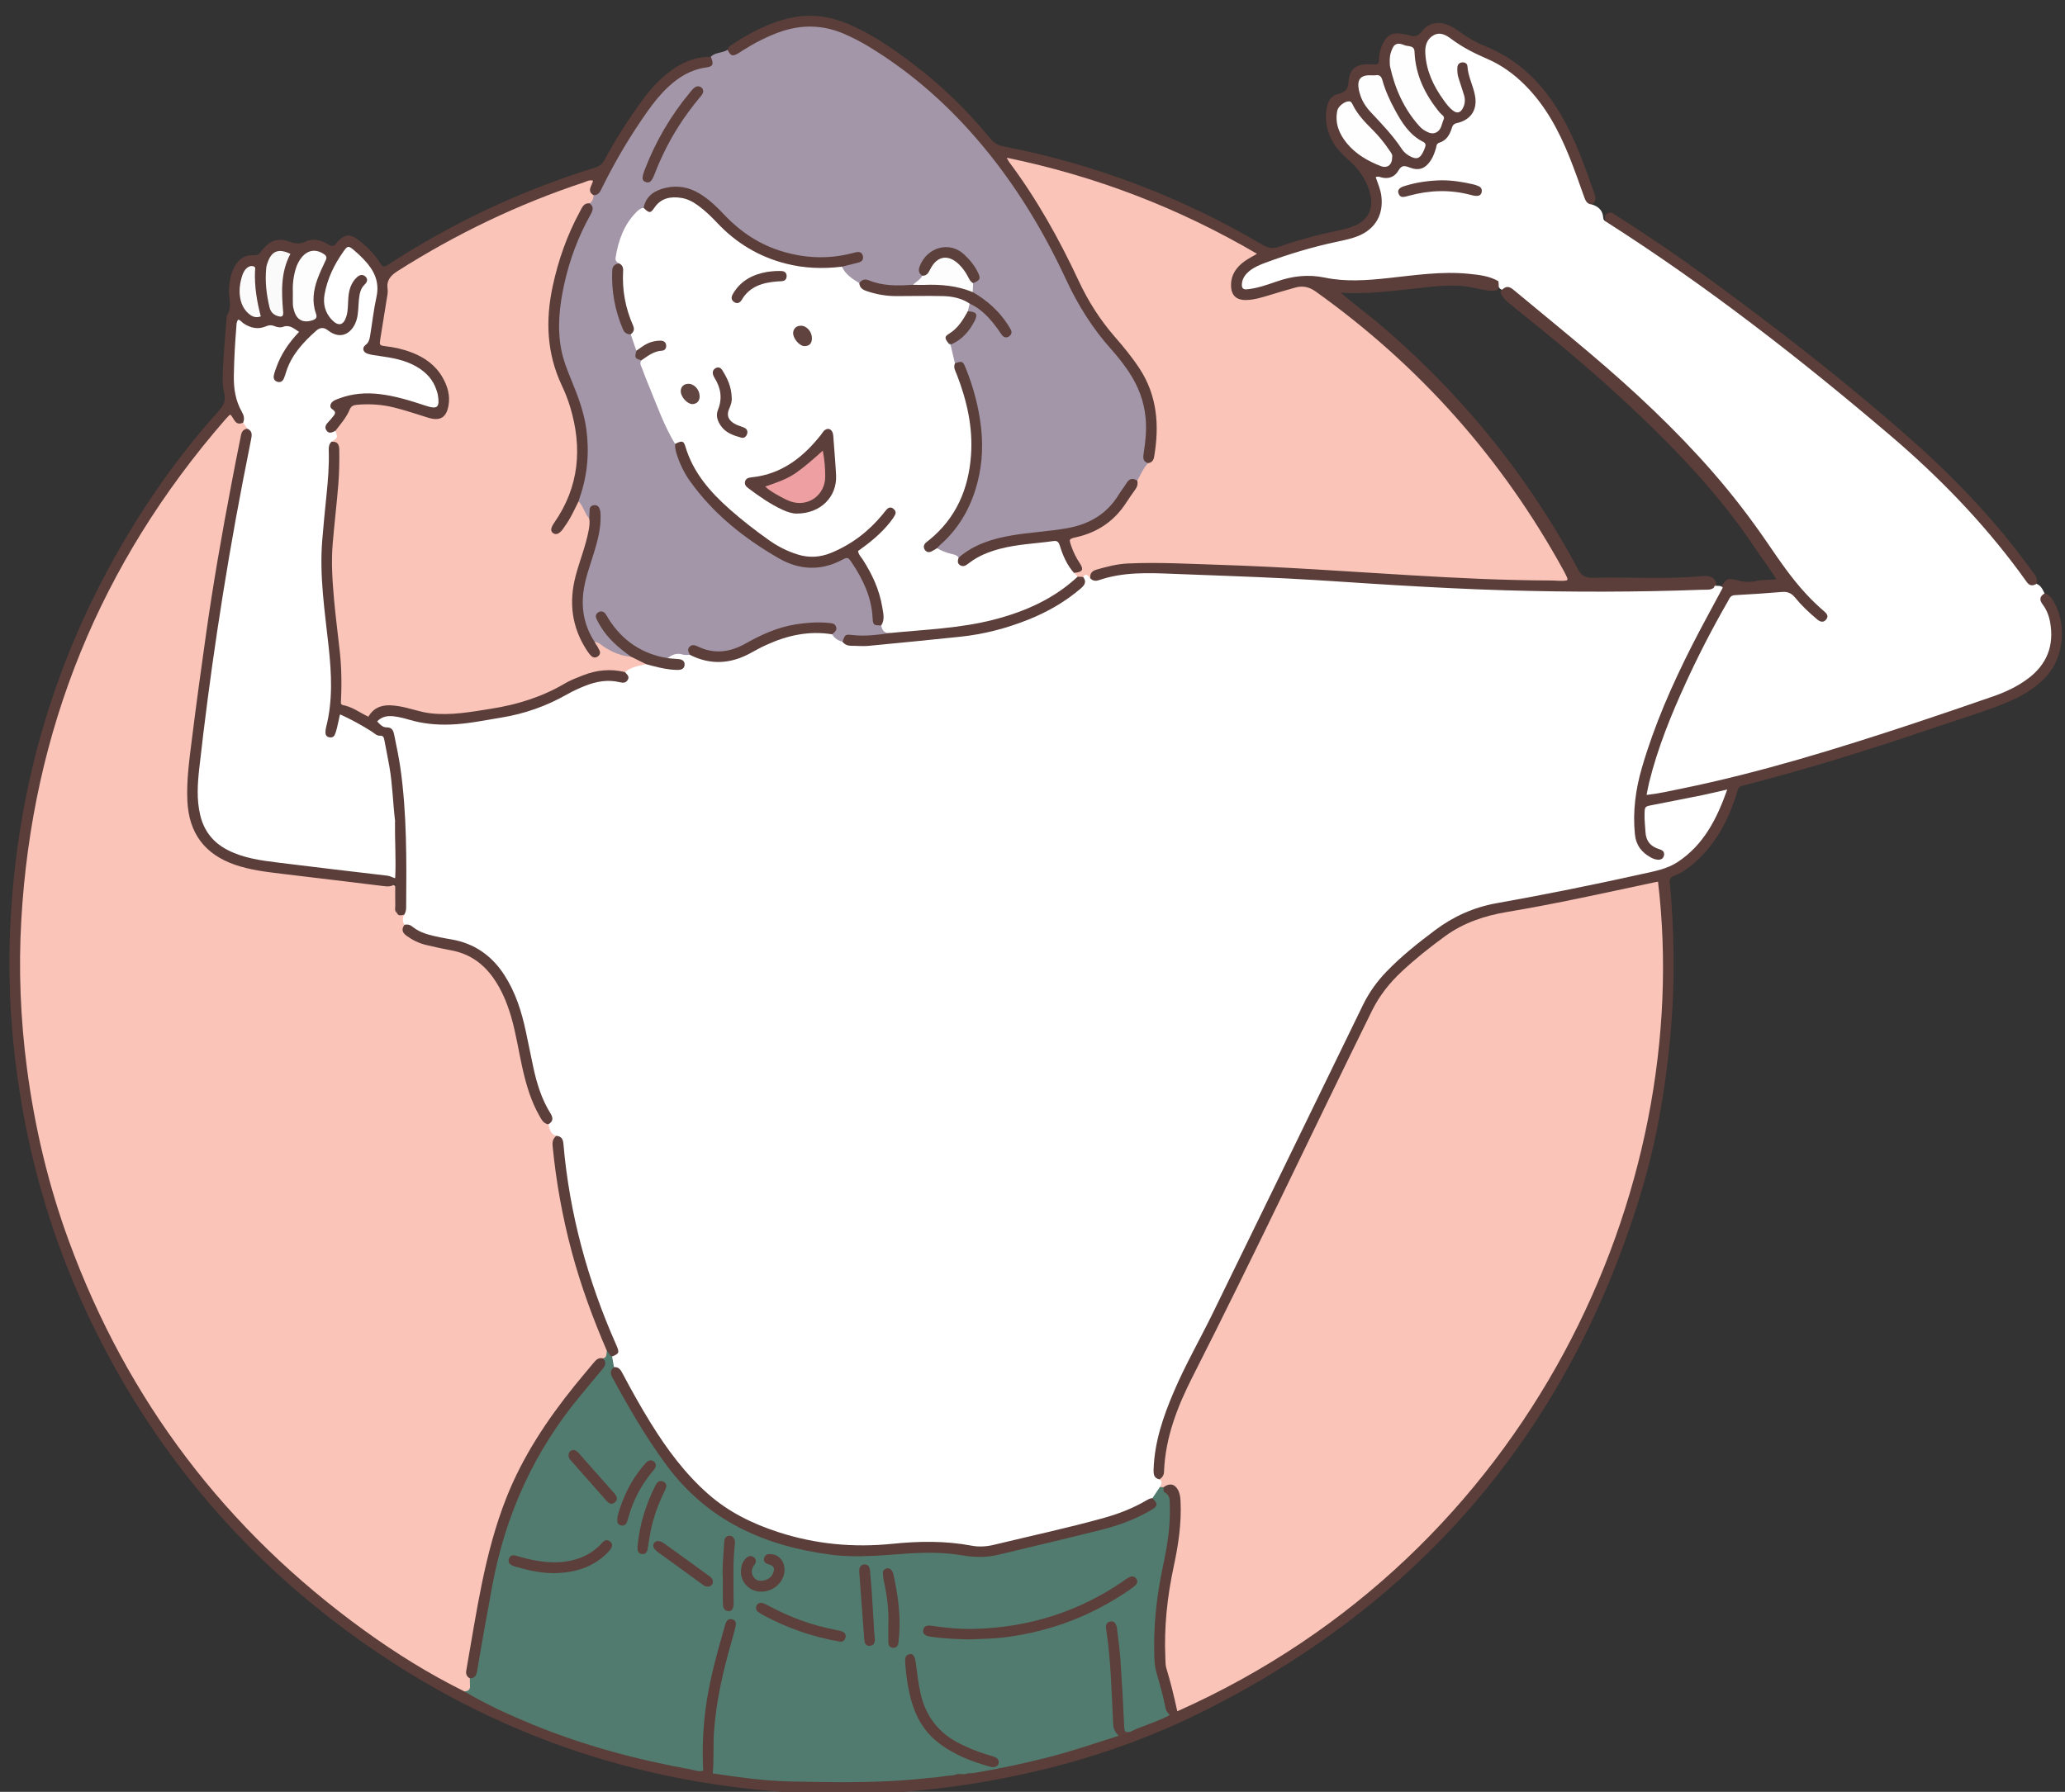 <?xml version="1.0" encoding="iso-8859-1"?>
<!-- Generator: Adobe Illustrator 16.0.0, SVG Export Plug-In . SVG Version: 6.00 Build 0)  -->
<!DOCTYPE svg PUBLIC "-//W3C//DTD SVG 1.1//EN" "http://www.w3.org/Graphics/SVG/1.1/DTD/svg11.dtd">
<svg version="1.1" id="Layer_3" xmlns="http://www.w3.org/2000/svg" xmlns:xlink="http://www.w3.org/1999/xlink" x="0px" y="0px"
	 width="530px" height="460px" viewBox="0 0 530 460" style="enable-background:new 0 0 530 460;" xml:space="preserve">
<rect x="0" y="0" width="530" height="460" fill="#333333" stroke="none"/>
<g>
	<path style="fill-rule:evenodd;clip-rule:evenodd;fill:#FFFFFF;" d="M408.561,52.484c1.643,0.518,2.779,1.483,2.906,3.321
		c0.029,0.426,0.164,0.77,0.549,0.987c1.091-0.326,1.818,0.419,2.599,0.923c21.175,13.675,41.131,28.992,60.64,44.919
		c8.419,6.872,16.663,13.951,24.349,21.623c7.293,7.279,14.099,15.028,20.054,23.47c0.798,1.131,1.822,1.713,3.033,2.146
		c1.128,0.457,1.592,1.466,2.06,2.473c-0.092,1.208,0.038,2.316,0.637,3.456c3.585,6.823,1.594,14.701-4.713,19.073
		c-3.049,2.113-6.353,3.735-9.848,4.91c-22.285,7.494-44.508,15.197-67.412,20.672c-5.988,1.432-11.983,2.837-18.06,3.864
		c-3.146,0.532-3.592,0.128-2.858-3.095c1.693-7.439,4.46-14.523,7.505-21.485c3.59-8.208,7.668-16.182,11.945-24.057
		c1.315-2.423,2.844-3.647,5.787-3.632c2.678,0.014,5.431-0.17,8.103-0.674c2.337-0.441,4.25,0.107,5.791,1.965
		c1.33,1.604,2.935,2.943,4.433,4.384c0.443,0.427,0.904,0.947,1.671,0.657c0.313-0.781-0.26-1.225-0.705-1.622
		c-7.384-6.573-12.368-15.035-18.099-22.911c-4.521-6.214-9.468-12.073-14.748-17.657c-13.711-14.5-28.916-27.334-44.378-39.885
		c-1.242-1.008-2.436-2.125-4.231-1.905c-0.945-0.206-1.021-1.293-1.753-1.716c-2.314-1.251-4.852-1.609-7.408-1.731
		c-6.727-0.322-13.405,0.296-20.079,1.085c-5.64,0.667-11.309,0.954-16.921-0.174c-3.652-0.734-7.126-0.317-10.622,0.795
		c-2.355,0.75-4.691,1.63-7.147,2.004c-1.082,0.164-2.354,0.322-3.032-0.846c-0.687-1.18-0.188-2.333,0.506-3.365
		c1.072-1.593,2.659-2.487,4.395-3.189c6.693-2.707,13.635-4.577,20.656-6.184c0.312-0.072,0.628-0.125,0.939-0.195
		c7.562-1.704,10.08-5.876,8.063-13.355c-0.652-2.419-0.629-2.499,1.976-2.58c1.313-0.041,2.331-0.571,3.135-1.51
		c0.994-1.161,2.096-1.467,3.617-1.125c2.755,0.618,4.408-0.079,5.261-2.79c1.023-3.253,4.303-4.66,5.576-7.631
		c0.269-0.625,1.168-0.803,1.853-1.02c2.338-0.74,3.305-2.599,3.348-4.768c0.062-3.13-1.617-5.872-2.297-8.886
		c-1.143,0.902-0.802,1.9-0.557,2.855c0.396,1.548,1.113,3.008,1.363,4.594c0.279,1.778-0.02,3.51-1.756,4.344
		c-1.729,0.831-2.864-0.529-3.798-1.724c-3.099-3.965-5.491-8.255-5.684-13.455c-0.078-2.11,0.392-4.044,2.376-5.152
		c1.855-1.036,3.618-0.295,5.17,0.773c3.18,2.187,6.617,3.841,10.106,5.461c7.164,3.326,12.054,9.057,16.015,15.7
		c3.214,5.39,5.374,11.239,7.451,17.119C406.91,49.408,407.547,51.028,408.561,52.484z"/>
	<path style="fill-rule:evenodd;clip-rule:evenodd;fill:#A296A8;" d="M182.425,14.583c1.172-1.228,2.991-0.91,4.305-1.799
		c1.288,0.522,2.463,0.345,3.627-0.429c1.464-0.974,3.066-1.718,4.604-2.571c9.58-5.316,18.786-4.371,27.903,1.297
		c7.641,4.75,14.787,10.14,21.164,16.44c9.721,9.605,17.742,20.548,24.328,32.533c2.503,4.555,4.819,9.196,7.001,13.918
		c3.112,6.739,7.836,12.396,12.591,18.028c4.129,4.89,6.621,10.523,6.948,17.005c0.109,2.171-0.398,4.288-0.577,6.434
		c-0.098,1.172-0.082,2.215,0.611,3.188c-0.571,1.978-1.515,3.734-3.085,5.113c-1.376,0.094-2.43,0.702-3.081,1.941
		c-4.456,8.474-12.284,10.753-20.989,11.482c-5.088,0.427-10.138,1.045-15.012,2.752c-2.444,0.856-4.344,2.657-6.756,3.516
		c-1.921-0.779-4.303-0.616-5.589-2.709c0.093-1.343,1.163-2.033,1.969-2.882c7.304-7.694,9.654-16.983,8.793-27.297
		c-0.4-4.797-1.664-9.399-3.211-13.941c-0.553-1.625-1.327-2.879-3.135-3.203c-0.886-1.4-1.188-2.953-1.196-4.582
		c0.299-1.016,1.191-1.465,1.979-1.988c1.36-0.905,2.355-2.118,3.268-3.454c0.999-1.465,1.019-2.621-0.716-3.473
		c-0.241-0.731-0.027-1.372,0.39-1.973c1.293-0.75,2.149,0.233,2.948,0.897c1.902,1.58,3.673,3.309,5.155,5.312
		c0.442,0.598,0.93,1.821,1.682,1.284c0.956-0.684-0.138-1.575-0.59-2.201c-1.831-2.533-3.975-4.779-6.581-6.541
		c-0.731-0.495-1.485-0.946-1.853-1.808c-0.234-0.701-0.226-1.394,0.063-2.077c1.442-1.22,1.351-2.489,0.271-3.941
		c-1.1-1.481-2.205-2.953-3.825-3.874c-2.291-1.301-4.61-1.186-6.728,0.376c-1.832,1.351-3.058,3.046-2.142,5.52
		c-0.349,1.552-1.542,2.21-2.873,2.729c-3.302,0.364-6.599,0.497-9.826-0.5c-1.161-0.358-2.309-0.444-3.491-0.196
		c-3.115-0.834-4.508-2.223-4.702-4.681c0.591-0.6,1.39-0.744,2.152-0.971c0.747-0.223,1.557-0.336,2.05-1.079
		c-0.533-0.986-1.29-0.478-1.902-0.356c-12.846,2.551-23.825-0.88-32.971-10.234c-1.955-1.999-3.911-3.986-6.36-5.415
		c-2.872-1.675-5.898-1.835-9.023-1.002c-2.282,0.608-3.491,2.396-4.516,4.346c-4.62,3.748-6.975,8.512-6.521,14.538
		c-0.984,0.851-1.274,1.948-1.24,3.213c0.111,4.102,0.886,8.064,2.357,11.896c0.363,0.945,1.044,1.581,1.818,2.159
		c1.082,1.229,1.378,2.788,1.805,4.292c-0.14,1.171,0.338,2.074,1.227,2.801c1.887,6.318,4.494,12.347,7.303,18.295
		c0.507,1.074,1.105,2.105,1.535,3.218c1.461,8.16,6.88,13.687,12.676,18.93c2.963,2.682,6.221,5.011,9.46,7.347
		c6.124,4.417,12.616,6.541,19.941,2.946c1.368-0.671,2.493-0.311,3.322,0.933c2.685,4.028,4.9,8.259,5.23,13.208
		c0.094,1.407,0.499,2.483,1.869,3.038c0.581,1.017,1.925,1.281,2.391,2.415c-0.654,0.951-1.679,0.854-2.606,0.821
		c-2.471-0.087-4.903,0.712-7.392,0.25c-0.953-0.177-1.606,0.59-2.341,1.051c-1.621,0.318-2.49-0.492-2.927-1.951
		c0.482-1.7-0.327-2.285-1.922-2.346c-5.167-0.196-10.143,0.611-14.869,2.75c-1.739,0.787-3.452,1.638-5.123,2.558
		c-3.752,2.065-7.635,2.669-11.71,1.129c-1.316-0.498-2.14-0.266-2.425,1.197c-0.555,0.549-1.283,0.642-1.949,0.461
		c-1.397-0.378-2.576,0.108-3.754,0.719c-6.639-0.601-11.62-3.942-15.395-9.3c-0.554-0.787-0.8-1.982-2.255-1.925
		c-0.284,1.083,0.381,1.849,0.869,2.606c1.439,2.229,3.21,4.154,5.324,5.785c0.722,0.557,2.004,0.879,1.581,2.289
		c-2.193,0.569-3.938-0.66-5.76-1.485c-1.284-0.582-2.364-1.543-3.624-2.192c-2.952-3.681-3.833-7.966-3.403-12.529
		c0.429-4.549,2.201-8.784,3.425-13.145c0.519-1.847,0.857-3.722,1.038-5.623c0.094-0.991,0.186-2.042-0.62-2.868
		c-1.036,0.403-0.778,1.445-1.298,2.013c-0.963,0.575-1.251-0.314-1.623-0.821c-0.802-1.093-1.386-2.314-1.832-3.599
		c-0.13-1.077,0.317-2.039,0.613-3.029c2.102-7.029,1.945-14.037-0.211-21.02c-0.732-2.37-1.502-4.74-2.569-6.975
		c-3.54-7.414-3.645-15.139-2.163-22.994c1.224-6.484,3.45-12.641,6.465-18.508c0.594-1.156,1.154-2.291,0.854-3.642
		c0.049-0.908,0.505-1.654,0.96-2.401c2.274-2.029,3.274-4.885,4.736-7.429c4.223-7.345,8.26-14.8,14.475-20.764
		c2.545-2.441,5.398-4.28,8.885-4.903C181.576,16.664,182.146,15.844,182.425,14.583z"/>
	<path style="fill-rule:evenodd;clip-rule:evenodd;fill:#5B3E3A;" d="M182.425,14.583c0.84,1.915,0.629,2.499-1.289,2.76
		c-3.809,0.52-6.874,2.409-9.612,4.953c-1.996,1.853-3.688,3.971-5.263,6.186c-4.399,6.185-8.251,12.696-11.629,19.491
		c-0.493,0.992-0.838,2.139-2.267,2.139c-1.048,0.252-1.331-0.589-1.317-1.224c0.036-1.771-0.845-1.48-1.975-1.11
		c-6.16,2.016-12.177,4.396-18.108,7.001c-9.46,4.155-18.464,9.149-27.255,14.565c-2.371,1.46-3.733,3.012-3.705,6.046
		c0.031,3.412-0.827,6.812-1.467,10.187c-0.342,1.808,0.152,2.534,2.046,2.879c5.562,1.014,10.695,2.918,13.624,8.296
		c1.367,2.51,2.21,5.162,1.364,8.052c-0.863,2.951-2.718,3.996-5.668,3.126c-2.835-0.835-5.608-1.872-8.495-2.55
		c-2.583-0.607-5.175-0.903-7.835-0.891c-1.878,0.009-3.2,0.563-4.042,2.333c-0.758,1.594-1.858,2.982-3.242,4.116
		c-0.88,0.583-1.802,0.81-2.595-0.065c-0.836-0.923-0.603-1.958,0.055-2.859c0.742-1.016,1.177-1.973,0.776-3.314
		c-0.47-1.571,0.662-2.336,1.932-2.835c3.567-1.404,7.248-1.888,11.062-1.344c3.896,0.555,7.666,1.586,11.395,2.813
		c2.507,0.825,3.247,0.122,2.615-2.481c-0.572-2.355-1.945-4.16-3.964-5.511c-2.946-1.971-6.302-2.668-9.711-3.214
		c-0.789-0.126-1.591-0.166-2.371-0.353c-2.689-0.646-2.913-1.46-1.896-4.076c1.874-4.82,2.546-9.955,2.362-15.049
		c-0.12-3.33-2.788-5.63-5.344-7.626c-0.992-0.775-1.818-0.201-2.413,0.685c-2.164,3.227-3.728,6.712-4.277,10.583
		c-0.232,1.637,0.184,3.187,1.149,4.547c0.47,0.662,1.053,1.313,1.94,1.216c0.961-0.104,1.157-0.996,1.4-1.751
		c0.348-1.083,0.273-2.213,0.338-3.33c0.112-1.936,0.397-3.842,1.683-5.4c0.872-1.057,2.006-1.813,3.338-0.959
		c1.384,0.888,0.773,2.079,0.084,3.134c-1.253,1.919-0.935,4.174-1.341,6.269c-0.276,1.423-0.48,2.842-1.254,4.094
		c-1.458,2.356-3.726,3.216-6.153,1.918c-2.117-1.131-3.481-0.569-5.061,0.947c-2.704,2.598-4.882,5.484-6.11,9.049
		c-0.156,0.453-0.356,0.891-0.595,1.309c-0.537,0.94-1.303,1.442-2.386,1.059c-1.085-0.385-1.409-1.311-1.201-2.333
		c0.417-2.052,1.237-3.966,2.31-5.76c0.78-1.304,1.655-2.546,2.661-3.693c0.933-1.063,0.57-1.869-0.712-1.979
		c-1.585-0.136-3.237-0.551-4.758-0.276c-2.671,0.482-5.206,0.75-7.909-1.427c-0.139,8.073-2.113,15.546,1.318,22.775
		c0.454,0.957,0.647,1.986,0.031,2.988c-0.808,0.661-1.758,0.636-2.414-0.008c-1.336-1.312-2.091-0.391-2.908,0.543
		c-4.321,4.939-8.392,10.08-12.212,15.414c-13.002,18.158-22.906,37.879-29.619,59.179c-4.315,13.691-7.116,27.691-8.623,41.985
		c-1.145,10.855-1.223,21.738-0.745,32.574c0.745,16.905,3.747,33.505,8.71,49.72c3.589,11.728,8.056,23.108,13.661,34.016
		c8.521,16.582,18.984,31.824,31.484,45.696c11.794,13.089,25.058,24.436,39.652,34.237c6.372,4.279,12.966,8.221,19.833,11.684
		c17.65,9.843,36.663,15.752,56.398,19.581c0.628,0.122,1.266,0.192,1.892,0.32c1.439,0.296,1.982-0.125,1.944-1.723
		c-0.142-6.076,0.197-12.134,1.398-18.108c1.056-5.255,2.448-10.429,3.938-15.576c0.156-0.537,0.337-1.068,0.584-1.572
		c0.456-0.929,1.104-1.638,2.238-1.385c1.139,0.255,1.429,1.182,1.426,2.213c-0.004,1.379-0.443,2.676-0.838,3.976
		c-3.036,10.001-4.833,20.185-4.85,30.675c-0.003,2.073,0.673,2.718,2.663,2.992c5.463,0.751,10.974,1.013,16.439,1.747
		c8.893,0.354,17.782,0.214,26.671,0.031c0.426-0.033,0.817-0.224,1.235-0.295c2.605-0.084,5.203-0.292,7.79-0.618
		c1.958,0.034,3.853-0.457,5.775-0.721c0.248-0.075,0.502-0.122,0.758-0.155c1.138-0.107,2.303,0.026,3.406-0.394
		c12.476-1.96,24.675-5.021,36.599-9.181c0.602-0.211,1.215-0.392,1.844-0.504c1.116-0.159,2.214-0.372,3.123-1.119
		c2.144-1.084,4.409-1.879,6.65-2.713c1.639-0.609,2.389-1.456,1.735-3.227c-0.275-0.745-0.272-1.584-0.535-2.332
		c-3.726-10.606-2.358-21.264-0.352-31.93c0.93-4.941,1.947-9.856,2.007-14.933c0.028-2.371-0.536-4.53-1.232-6.714
		c1.241-1.886,2.727-2.045,4.152-0.403c1.061,1.221,1.216,2.732,1.283,4.273c0.231,5.314-0.492,10.54-1.613,15.703
		c-1.687,7.774-2.545,15.602-2.247,23.565c0.155,4.153,1.778,7.937,2.673,11.899c0.343,1.516,1.449,0.818,2.293,0.405
		c7.542-3.693,15.026-7.487,22.142-11.976c12.277-7.745,23.659-16.598,34.185-26.623c15.882-15.128,28.968-32.336,39.528-51.526
		c12.207-22.185,19.831-45.883,23.463-70.887c1.725-11.88,2.451-23.851,2.001-35.846c-0.137-3.652-0.138-7.348-0.717-10.987
		c-0.4-2.518-0.384-2.519-2.788-2.021c-7.595,1.572-15.156,3.303-22.774,4.767c-4.162,0.8-8.306,1.741-12.504,2.284
		c-9.052,1.172-16.095,6.026-23.026,11.54c-7.079,5.632-11.69,12.806-15.192,20.897c-3.368,7.784-7.353,15.272-11.062,22.889
		c-10.64,21.853-21.151,43.771-32.146,65.451c-3.459,6.822-5.756,14.046-6.508,21.707c-0.117,1.195-0.109,2.465-1.604,2.902
		c-1.979-0.088-2.208-1.415-2.209-3.005c-0.005-5.372,1.449-10.434,3.272-15.404c2.708-7.379,6.397-14.31,10.018-21.257
		c3.659-7.022,7.12-14.144,10.504-21.292c3.25-6.866,6.629-13.673,9.95-20.501c5.245-10.786,10.318-21.66,15.843-32.312
		c0.813-1.565,1.505-3.185,2.159-4.814c3.663-9.122,10.638-15.371,18.066-21.342c6.619-5.319,14.043-8.373,22.378-9.701
		c12.245-1.951,24.348-4.661,36.443-7.38c4.694-1.055,8.515-3.477,11.53-7.264c2.469-3.102,4.32-6.525,5.83-10.158
		c0.5-1.203,0.562-2.076-1.241-1.645c-5.134,1.228-10.292,2.348-15.499,3.22c-1.563,0.262-2.145,1.127-2.117,2.648
		c0.055,3.109,0.118,6.15,3.595,7.687c1.021,0.451,1.688,1.372,1.094,2.542c-0.546,1.074-1.593,1.212-2.706,0.985
		c-2.744-0.558-5.295-3.865-5.688-6.997c-0.878-7.007,0.547-13.704,2.712-20.261c4.987-15.099,11.922-29.312,19.939-43.015
		c1.732-2.533,1.726-2.506,4.823-1.699c1.488,0.388,3.026,0.327,4.514,0.004c1.484-0.322,3.009-0.181,4.927-0.42
		c-1.704-2.92-3.666-5.305-5.354-7.859c-9.041-13.685-20.338-25.419-32.211-36.586c-9.649-9.074-19.886-17.501-30.228-25.786
		c-0.812-0.65-1.656-1.273-2.263-2.123c-0.472-0.662-1.165-1.393-0.093-2.154c1.259-1.087,2.167-0.256,3.121,0.537
		c6.456,5.366,12.972,10.662,19.374,16.092c11.11,9.423,21.738,19.354,31.336,30.345c5.054,5.789,9.722,11.872,14.061,18.214
		c3.114,4.552,6.214,9.119,9.991,13.171c1.42,1.523,2.905,2.974,4.491,4.322c0.715,0.608,1.343,1.303,0.547,2.218
		c-0.753,0.866-1.571,0.503-2.311-0.117c-2.025-1.698-3.951-3.512-5.621-5.557c-0.895-1.096-1.864-1.571-3.276-1.457
		c-4.063,0.331-8.13,0.625-12.2,0.829c-1.182,0.06-1.393,0.92-1.805,1.636c-3.867,6.718-7.424,13.599-10.662,20.642
		c-3.84,8.352-7.302,16.846-9.517,25.797c-0.244,0.985-0.409,1.99-0.656,3.212c3.138-0.347,5.987-1.012,8.85-1.597
		c20.218-4.129,39.89-10.211,59.451-16.68c6.896-2.28,13.764-4.646,20.629-7.02c3.182-1.1,6.221-2.524,8.936-4.552
		c4.893-3.656,6.794-8.505,5.703-14.515c-0.304-1.673-0.925-3.231-1.95-4.593c-0.862-1.147-0.708-2.042,0.516-2.769
		c1.267,0.21,1.806,1.224,2.387,2.18c2.854,4.692,3.394,13.701-2.377,19.589c-2.682,2.736-5.907,4.607-9.39,6.092
		c-5.003,2.131-10.213,3.682-15.354,5.424c-15.353,5.199-30.766,10.208-46.435,14.388c-2.082,0.556-4.154,1.158-6.251,1.651
		c-0.862,0.203-1.148,0.495-1.43,1.459c-2.191,7.502-5.793,14.18-11.987,19.204c-1.31,1.062-2.737,1.948-4.318,2.553
		c-0.882,0.337-1.134,0.866-1.033,1.833c0.637,6.129,0.89,12.286,0.98,18.44c0.106,7.2-0.232,14.397-0.904,21.564
		c-1.262,13.475-3.589,26.772-7.531,39.73c-18.364,60.357-55.889,104.619-112.232,132.848c-18.323,9.18-37.783,15.071-58.024,18.398
		c-14.256,2.343-28.602,3.323-43.016,2.704c-44.468-1.908-84.667-16.042-120.268-42.811c-28.811-21.663-50.713-48.995-65.803-81.737
		c-7.933-17.213-13.363-35.203-16.45-53.914c-2.365-14.335-3.326-28.761-2.711-43.256c1.664-39.205,13.076-75.346,34.481-108.283
		c5.763-8.867,12.142-17.271,19.24-25.11c1.271-1.404,1.628-2.691,1.211-4.482c-0.586-2.513-0.334-5.107-0.214-7.653
		c0.192-4.072,0.597-8.133,0.912-12.198c1.436-2.042,0.483-4.266,0.531-6.423c0.042-1.833,0.335-3.671,1.093-5.374
		c1.025-2.306,2.675-3.787,5.355-3.649c0.812,0.042,1.253-0.193,1.751-0.872c2.203-3.003,4.305-3.732,7.668-2.511
		c1.379,0.501,2.47,0.493,3.806-0.132c1.958-0.916,3.956-0.382,5.717,0.69c1.039,0.633,1.704,0.624,2.324-0.439
		c0.157-0.268,0.424-0.478,0.66-0.693c1.481-1.354,2.641-1.488,4.299-0.339c2.388,1.656,4.417,3.699,6.023,6.123
		c0.771,1.163,0.785,1.504,2.407,0.45c16.513-10.733,34.188-19,53.003-24.812c1.107-0.342,1.758-0.926,2.28-1.895
		c2.654-4.933,5.636-9.665,8.885-14.227c1.72-2.416,3.557-4.742,5.764-6.732C173.386,16.892,177.385,14.536,182.425,14.583z"/>
	<path style="fill-rule:evenodd;clip-rule:evenodd;fill:#5B3E3A;" d="M294.643,118.905c-1.461-0.487-1.262-1.586-1.08-2.75
		c0.456-2.921,0.741-5.837,0.471-8.821c-0.395-4.336-1.89-8.216-4.271-11.806c-1.372-2.069-2.91-4.015-4.562-5.861
		c-4.782-5.345-8.537-11.333-11.555-17.832c-6.498-13.994-14.582-26.971-24.964-38.451c-7.554-8.351-16.052-15.565-25.689-21.414
		c-2.051-1.245-4.173-2.348-6.381-3.294c-5.389-2.31-10.828-2.433-16.353-0.506c-3.417,1.191-6.583,2.867-9.638,4.778
		c-0.542,0.339-1.058,0.733-1.633,1c-1.11,0.517-1.518,0.281-2.259-1.166c0.118-0.388,0.281-0.757,0.629-0.989
		c4.945-3.299,10.112-6.095,16.022-7.296c5.044-1.026,9.849-0.243,14.515,1.744c5.63,2.397,10.641,5.827,15.518,9.453
		c7.735,5.75,14.633,12.395,20.74,19.846c0.922,1.124,1.939,1.751,3.348,2.025c23.655,4.597,45.846,13.072,66.591,25.314
		c1.433,0.845,2.602,1.025,4.196,0.46c4.967-1.758,10.063-3.096,15.228-4.17c1.4-0.291,2.804-0.675,4.126-1.212
		c3.324-1.353,4.882-4.227,4.129-7.708c-0.764-3.533-2.642-6.479-5.309-8.882c-1.612-1.452-3.188-2.902-4.3-4.795
		c-1.554-2.648-2.16-5.488-1.692-8.521c0.295-1.915,1.017-3.5,3.203-3.992c1.492-0.335,2.321-1.149,2.43-2.95
		c0.206-3.408,1.902-4.698,5.381-4.612c0.479,0.012,0.959,0.022,1.438,0.042c0.69,0.029,0.998-0.258,0.993-0.985
		c-0.011-1.625,0.37-3.175,1.137-4.606c1.102-2.056,2.404-2.662,4.735-2.264c0.63,0.107,1.285,0.153,1.879,0.366
		c1.357,0.487,2.273,0.261,3.25-0.981c1.767-2.249,4.245-2.725,6.896-1.579c1.016,0.439,1.981,1.043,2.877,1.699
		c2.012,1.473,4.146,2.714,6.454,3.639c8.866,3.551,15.093,9.979,19.754,18.102c3.638,6.337,6.013,13.208,8.417,20.066
		c0.381,1.087,0.145,1.854-0.754,2.488c-1.28-0.079-1.646-0.994-2.015-2.036c-1.195-3.384-2.389-6.773-3.725-10.104
		c-2.722-6.79-6.126-13.176-11.358-18.433c-2.85-2.862-6.057-5.206-9.771-6.808c-3.235-1.396-6.357-2.962-9.191-5.094
		c-1.348-1.014-2.917-1.925-4.641-0.911c-1.687,0.993-2.145,2.681-2.046,4.559c0.238,4.554,2.112,8.467,4.731,12.083
		c0.703,0.97,1.42,1.947,2.395,2.667c0.986,0.73,1.781,0.591,2.4-0.44c0.693-1.156,0.792-2.405,0.372-3.695
		c-0.47-1.441-0.907-2.892-1.39-4.328c-0.287-0.854-0.315-1.725-0.275-2.605c0.034-0.732,0.428-1.211,1.149-1.317
		c0.737-0.107,1.389,0.287,1.429,0.969c0.161,2.762,1.597,5.185,2,7.866c0.521,3.462-1.217,5.968-4.722,6.746
		c-0.785,0.174-1.086,0.613-1.27,1.22c-0.532,1.766-1.381,3.248-3.267,3.83c-0.712,0.22-0.654,0.833-0.804,1.339
		c-0.318,1.075-0.676,2.13-1.282,3.083c-1.396,2.193-3.073,2.86-5.514,1.916c-1.27-0.491-2.021-0.638-2.839,0.779
		c-0.952,1.649-2.583,2.32-4.549,1.727c-0.371-0.112-0.753-0.289-1.296-0.006c0.551,1.589,1.254,3.158,1.459,4.887
		c0.557,4.678-1.509,8.35-5.85,10.158c-1.776,0.74-3.661,1.117-5.534,1.516c-6.255,1.334-12.366,3.158-18.358,5.386
		c-1.421,0.528-2.835,1.102-4.038,2.061c-1.092,0.871-1.911,1.918-2.024,3.389c-0.077,0.998,0.257,1.5,1.36,1.381
		c1.358-0.146,2.681-0.438,3.981-0.824c1.224-0.363,2.432-0.776,3.637-1.197c3.999-1.396,8.053-1.871,12.253-0.993
		c5.389,1.127,10.809,0.721,16.224,0.143c6.907-0.738,13.803-1.813,20.779-1.108c2.607,0.264,5.247,0.531,7.597,1.892
		c0.301,2.158-0.056,2.609-2.082,2.452c-1.437-0.112-2.848-0.447-4.249-0.758c-4.788-1.063-9.578-0.405-14.325,0.098
		c-6.434,0.681-12.838,1.597-19.82,1.177c3.947,3.317,7.698,6.091,11.224,9.136c16.146,13.944,30.06,29.82,41.502,47.845
		c2.916,4.594,5.681,9.277,8.225,14.083c0.827,1.563,1.971,2.145,3.667,2.1c9.347-0.245,18.707,0.453,28.049-0.411
		c1.633-0.151,3.279-0.042,3.817,2.023c0,0.289-0.068,0.556-0.201,0.812c-0.236,0.389-0.563,0.676-0.953,0.902
		c-3.836,0.904-7.778,0.876-11.656,0.939c-11.991,0.193-23.995,0.353-35.978-0.011c-11.808-0.357-23.619-0.852-35.414-1.692
		c-9.396-0.669-18.815-1.12-28.222-1.674c-10.13-0.596-20.278-0.564-30.399-1.29c-4.654-0.334-9.26,0.192-13.797,1.293
		c-1.318,0.32-2.642,0.759-3.939-0.059c-0.848-2.071-0.658-2.733,1.313-3.457c2.712-0.994,5.519-1.63,8.426-1.706
		c10.394-0.271,20.781,0.11,31.154,0.558c10.922,0.471,21.836,1.19,32.747,1.885c9.481,0.604,18.963,1.123,28.457,1.513
		c5.594,0.23,11.179,0.27,16.769,0.341c2.279,0.029,2.493-0.354,1.406-2.286c-8.021-14.267-17.348-27.586-28.354-39.746
		c-10.292-11.373-21.644-21.503-34.109-30.424c-1.938-1.387-3.843-1.747-6.081-1.14c-2.625,0.711-5.154,1.736-7.816,2.32
		c-0.858,0.188-1.701,0.47-2.58,0.542c-2.029,0.166-4.143,0.308-5.358-1.75c-1.21-2.047-0.844-4.171,0.305-6.158
		c1.104-1.909,2.788-3.246,4.661-4.392c-9.255-7.3-40.535-19.47-61.045-23.713c2.613,3.869,5.2,7.458,7.453,11.26
		c3.179,5.366,6.316,10.749,8.82,16.479c3.034,6.946,7.217,13.145,12.217,18.837c4.049,4.609,7.447,9.646,8.571,15.841
		c0.777,4.278,0.754,8.591-0.101,12.864C296.649,117.933,296.408,119.308,294.643,118.905z"/>
	<path style="fill-rule:evenodd;clip-rule:evenodd;fill:#5B3E3A;" d="M522.689,149.874c-0.954,0.597-1.791,0.542-2.48-0.426
		c-0.603-0.846-1.211-1.688-1.828-2.524c-9.643-13.063-20.89-24.63-33.219-35.131c-23.264-19.812-47.336-38.567-73.146-55
		c-0.031-0.692-0.341-1.446,0.45-1.951c0.968-0.618,1.674,0.059,2.391,0.514c7.957,5.049,15.753,10.341,23.361,15.9
		c18.064,13.198,35.729,26.909,52.485,41.747c11.455,10.142,21.906,21.229,30.885,33.656
		C522.277,147.614,523.204,148.5,522.689,149.874z"/>
	<path style="fill-rule:evenodd;clip-rule:evenodd;fill:#5D403C;" d="M369.946,46.286c2.726-0.019,5.392,0.415,8.036,1.007
		c0.54,0.121,1.082,0.29,1.58,0.527c0.654,0.313,0.873,0.881,0.698,1.596c-0.164,0.667-0.702,0.875-1.265,0.876
		c-0.548,0.001-1.105-0.142-1.642-0.283c-5.209-1.373-10.395-1.189-15.568,0.192c-0.533,0.143-1.071,0.308-1.616,0.358
		c-0.639,0.059-1.034-0.348-1.239-0.92c-0.221-0.616,0.051-1.119,0.532-1.441c0.384-0.257,0.862-0.39,1.313-0.527
		C363.766,46.762,366.831,46.356,369.946,46.286z"/>
	<path style="fill-rule:evenodd;clip-rule:evenodd;fill:#FFFFFF;" d="M440.197,150.337c0.66,0.163,1.441-0.134,1.973,0.519
		c-2.665,4.999-5.415,9.955-7.977,15.006c-5.101,10.056-9.617,20.359-12.778,31.214c-1.624,5.579-2.38,11.221-1.808,17.051
		c0.282,2.868,1.735,4.714,4.118,6.017c0.48,0.263,1.03,0.465,1.568,0.538c0.874,0.119,1.642-0.177,1.799-1.15
		c0.133-0.826-0.332-1.263-1.16-1.51c-2.195-0.654-3.479-2.019-3.609-4.473c-0.08-1.512-0.276-3.023-0.236-4.543
		c0.052-1.951,0.07-1.956,1.928-2.324c4.309-0.852,8.623-1.679,12.927-2.555c2.009-0.408,4-0.907,6.376-1.452
		c-2.692,7.618-6.09,14.267-12.779,18.649c-2.728,1.786-5.906,2.34-9.031,3.033c-12.399,2.75-24.843,5.279-37.347,7.501
		c-5.865,1.042-11.131,3.4-15.871,6.963c-4.351,3.269-8.611,6.647-12.403,10.574c-2.461,2.549-4.5,5.373-6.059,8.578
		c-12.85,26.435-25.718,52.86-38.62,79.269c-3.26,6.673-6.977,13.122-9.901,19.96c-2.744,6.417-5.002,12.963-5.226,20.05
		c-0.039,1.265,0.085,2.232,1.507,2.532c1.719,0.188,0.754,1.215,0.62,1.981c-0.473,1.381-1.325,2.482-2.474,3.37
		c-5.726,3.338-11.944,5.357-18.354,6.872c-7.005,1.654-14.026,3.242-20.999,5.026c-3.431,0.878-6.866,0.795-10.217,0.075
		c-5.756-1.236-11.503-0.621-17.192-0.06c-10.956,1.082-21.487-0.33-31.865-3.87c-13.774-4.698-22.669-14.801-30.111-26.594
		c-2.604-4.126-5.021-8.367-7.313-12.674c-0.582-1.094-1.377-1.947-2.309-2.716c-0.625-0.928-0.953-1.913-0.575-3.031
		c0.967-1.207,0.867-2.424,0.256-3.8c-6.169-13.892-10.235-28.39-12.4-43.428c-0.296-2.056-0.43-4.13-0.716-6.188
		c-0.151-1.086-0.398-2.04-1.48-2.552c-1.413-0.73-2.116-1.876-2.039-3.479c0.523-1.271,0.377-2.47-0.286-3.673
		c-2.585-4.685-3.796-9.815-4.8-15.01c-0.94-4.866-1.832-9.753-3.789-14.344c-3.208-7.526-8.305-12.845-16.809-14.033
		c-4.029-0.563-7.708-2.021-11.142-4.164c-0.973-0.886-0.737-1.941-0.43-3.009c0.179-0.697,0.349-1.396,0.357-2.121
		c0.144-12.78,0.179-25.555-1.974-38.217c-0.174-1.023-0.438-2.033-0.574-3.061c-0.248-1.865-0.939-3.324-2.854-4.055
		c-0.785-0.299-1.685-0.875-1.542-1.909c0.154-1.11,1.157-1.47,2.119-1.643c1.917-0.346,3.819-0.22,5.682,0.377
		c5.212,1.669,10.531,1.663,15.889,1.001c9.587-1.186,18.853-3.382,27.288-8.374c3.169-1.876,6.681-2.607,10.377-2.239
		c1.246,0.123,2.281,0.033,2.167-1.627c1.122-2.288,3.436-2.145,5.425-2.664c2.078,0.097,4.027,0.897,6.079,1.158
		c0.982,0.124,2.028,0.543,2.896-0.428c-0.611-1.428-2.539-0.381-3.145-1.723c1.155-0.9,2.371-1.41,3.889-0.92
		c0.568,0.184,1.235,0.064,1.857,0.083c0.638-0.361,1.256-0.118,1.844,0.11c4.862,1.891,9.46,0.915,13.843-1.432
		c4.627-2.477,9.389-4.504,14.674-4.9c2.067-0.154,4.317-0.92,6.111,0.938c0.596,1.05,1.545,1.607,2.672,1.918
		c5.678,0.85,11.293-0.008,16.915-0.638c6.654-0.745,13.371-0.988,19.931-2.477c8.183-1.856,15.885-4.774,22.53-10.08
		c1.172-0.936,2.128-1.923,2.092-3.539c1.057-1.453,1.691-0.933,2.139,0.459c0.626,0.684,1.404,0.726,2.206,0.452
		c6.193-2.124,12.585-1.876,18.979-1.62c9.819,0.393,19.644,0.698,29.458,1.199c9.415,0.48,18.817,1.197,28.229,1.746
		c9.173,0.534,18.348,1.011,27.535,1.28c16.939,0.496,33.875,0.488,50.811-0.146c0.944-0.035,1.934,0.135,2.778-0.487
		c0.093-0.212,0.343-0.326,0.364-0.583L440.197,150.337z"/>
	<path style="fill-rule:evenodd;clip-rule:evenodd;fill:#FBC4B9;" d="M279.851,148.486c-0.554-0.466-0.979-1.584-1.864-0.368
		c-0.429,0.364-0.913,0.352-1.418,0.214c-0.553-0.285-1.148-0.541-0.989-1.349c1.072-0.776,1.303-1.671,0.579-2.866
		c-0.702-1.158-1.354-2.363-1.765-3.663c-0.454-1.436-0.081-2.697,1.453-3.026c7.969-1.71,12.336-7.471,16.031-14.028
		c0.886-1.521,1.541-3.184,2.767-4.494c0.905-0.134,1.405-0.666,1.56-1.563c1.383-8.047,0.863-15.768-3.79-22.821
		c-1.899-2.88-4.088-5.532-6.344-8.124c-3.756-4.317-6.784-9.09-9.198-14.26c-5.016-10.745-10.766-21.057-17.885-30.569
		c-0.188-0.25-0.309-0.548-0.6-1.075c22.853,4.714,44.106,12.875,64.231,24.66c-1.165,0.69-2.199,1.212-3.134,1.875
		c-2.125,1.505-3.535,3.469-3.527,6.193c0.006,2.569,1.304,3.835,3.846,3.796c2.104-0.033,4.087-0.669,6.076-1.266
		c2.218-0.665,4.429-1.353,6.664-1.951c1.86-0.498,3.484-0.145,5.145,1.042c26.675,19.048,47.884,42.932,63.642,71.665
		c0.345,0.629,0.653,1.279,0.95,1.932c0.055,0.12-0.03,0.302-0.063,0.543c-1.32,0.274-2.672,0.042-4.01,0.039
		c-12.16-0.029-24.297-0.633-36.433-1.358c-16.202-0.969-32.392-2.146-48.62-2.656c-7.912-0.249-15.818-0.714-23.738-0.349
		c-2.73,0.125-5.358,0.825-7.974,1.571C280.287,146.559,279.656,147.222,279.851,148.486z"/>
	<path style="fill-rule:evenodd;clip-rule:evenodd;fill:#FBC4B9;" d="M165.836,170.509c-1.893,0.448-3.864,0.691-5.424,2.029
		c-0.503,0.517-1.152,0.55-1.786,0.441c-4.593-0.783-8.786,0.609-12.626,2.807c-7.788,4.457-16.233,6.553-25.006,7.722
		c-5.353,0.713-10.651,0.779-15.887-0.791c-1.605-0.482-3.24-0.857-4.943-0.838c-1.489,0.016-2.85,0.322-3.959,1.393
		c-0.287,0.277-0.564,0.578-0.921,0.761c-1.844,0.944-8.216-2.519-8.484-4.61c-0.081-0.635-0.091-1.277-0.058-1.914
		c0.389-7.462-0.658-14.833-1.591-22.189c-1.063-8.391-0.656-16.709,0.35-25.052c0.525-4.357,0.934-8.731,0.754-13.135
		c-0.046-1.124-0.029-2.253-0.938-3.104c-0.922-1.401,0.924-2.191,0.767-3.429c1.364-1.765,2.851-3.454,3.708-5.547
		c0.422-1.03,1.289-1.099,2.161-1.167c3.047-0.236,6.06-0.039,9.042,0.687c3.029,0.738,5.969,1.76,8.945,2.666
		c3.003,0.914,4.597-0.022,5.163-3.08c0.49-2.643-0.247-5.07-1.559-7.34c-1.804-3.12-4.587-5.061-7.874-6.333
		c-2.167-0.839-4.423-1.339-6.737-1.615c-1.54-0.183-1.573-0.285-1.325-1.85c0.523-3.313,1.078-6.62,1.596-9.933
		c0.147-0.945,0.404-1.931,0.274-2.851c-0.323-2.306,0.755-3.503,2.632-4.695c14.975-9.509,30.839-17.12,47.673-22.702
		c0.719-0.238,1.433-0.731,2.414-0.468c-0.204,1.265-1.722,2.643,0.166,3.742c-0.062,0.839-0.272,1.604-1.041,2.091
		c-2.805,3.007-4.158,6.792-5.568,10.529c-2.557,6.773-4.237,13.736-4.333,21.025c-0.054,4.137,0.767,8.099,2.264,11.938
		c1.075,2.755,2.283,5.46,3.169,8.287c3.258,10.402,2.477,20.342-3.413,29.694c-0.297,0.471-0.647,0.915-0.782,1.474
		c-0.04,0.165-0.032,0.317,0.133,0.62c1.727-0.266,2.091-1.887,2.902-3.032c0.945-1.335,1.076-3.234,2.798-4.031
		c1.257,1.271,1.546,3.142,2.759,4.44c1.014,0.923,0.599,2.057,0.438,3.135c-0.488,3.254-1.667,6.315-2.647,9.434
		c-2.115,6.733-2.211,13.335,1.419,19.658c0.396,0.69,0.749,1.463,1.439,1.885c1.068,0.652,0.994-0.127,0.898-0.834
		c-0.117-0.328-0.228-0.653-0.307-0.989c-0.038-0.237,0-0.462,0.108-0.676c1.102,0.102,1.818,0.928,2.684,1.458
		c2.051,1.259,4.198,2.2,6.634,2.348C163.688,168.276,164.991,168.932,165.836,170.509z"/>
	<path style="fill-rule:evenodd;clip-rule:evenodd;fill:#FFFFFF;" d="M275.629,147.056c0.322,0.327,0.645,0.654,0.967,0.982
		c-0.37,1.961-2.083,2.733-3.459,3.711c-7.455,5.3-15.897,8.057-24.854,9.42c-5.445,0.829-10.953,1.119-16.411,1.849
		c-1.164,0.156-2.402,0.323-3.453-0.51c-1.416,0.123-2.024-0.688-2.248-1.944c0.023-6.369-2.216-11.988-5.732-17.17
		c-0.983-1.449-0.571-2.462,0.721-3.442c2.478-1.88,5.027-3.697,6.81-6.333c0.268-0.396,0.61-0.74,0.788-1.194
		c0.124-0.316,0.14-0.638-0.14-0.868c-0.299-0.247-0.609-0.108-0.86,0.106c-0.734,0.626-1.259,1.439-1.896,2.153
		c-3.8,4.258-8.421,7.318-13.795,9.195c-4.003,1.398-7.871,0.416-11.286-1.611c-8.211-4.876-15.775-10.596-21.473-18.435
		c-1.462-2.012-2.693-4.162-3.434-6.552c-0.413-1.334-1.132-2.275-2.606-2.447c-2.784-4.58-4.554-9.618-6.572-14.544
		c-0.633-1.545-1.281-3.087-1.832-4.662c-0.247-0.706-0.826-1.434-0.25-2.254c0.321-1.489,1.678-1.765,2.761-2.364
		c0.804-0.445,1.885-0.395,2.53-1.498c-1.18-0.77-2.243-0.29-3.332,0.106c-1.097,0.398-1.941,1.434-3.25,1.287
		c-0.48-1.405-0.96-2.81-1.441-4.215c-0.079-0.787,0.079-1.631-0.251-2.354c-2.308-5.043-2.294-10.478-2.74-15.836
		c-0.596-0.316-1.016-0.701-0.892-1.486c0.697-4.408,2.139-8.476,5.353-11.723c0.492-0.497,1.058-0.986,1.828-1.06
		c1,0.059,1.804-0.243,2.594-0.943c3.357-2.976,6.698-3.227,10.527-0.944c2.148,1.281,4.038,2.874,5.708,4.719
		c6.291,6.955,14.139,10.79,23.425,11.796c2.156,0.234,4.305,0.202,6.46,0.061c0.762-0.05,1.598-0.436,2.199,0.406
		c0.897,2.027,2.685,3.119,4.449,4.234c2.877,1.939,6.109,2.576,9.509,2.585c3.813,0.01,7.627,0.013,11.441,0
		c1.851-0.007,3.643,0.301,5.375,0.917c0.874,0.312,1.88,0.55,2.009,1.75c-0.157,0.656-0.313,1.313-0.471,1.97
		c-0.226,2.469-1.754,4.123-3.546,5.591c-0.673,0.55-1.517,0.954-1.136,2.06c0.09,0.192,0.154,0.392,0.209,0.595
		c0.009,0.105,0.017,0.21,0.023,0.315c0.379,1.599,0.759,3.197,1.138,4.796c3.729,8.648,5.895,17.557,4.383,27.046
		c-1.133,7.108-4.294,13.157-9.602,18.06c-0.572,0.529-1.316,0.936-1.513,1.828c0.535,0.896,1.536-0.037,2.148,0.524
		c1.151,0.703,2.403,1.179,3.706,1.481c0.708,0.165,1.382,0.305,1.834,0.932c0.824,1.147,1.782,1.141,2.89,0.397
		c6.348-4.265,13.738-4.394,20.944-5.236c0.801-0.093,1.817-0.01,2.138,0.781C273.118,141.792,274.973,144.155,275.629,147.056z"/>
	<path style="fill-rule:evenodd;clip-rule:evenodd;fill:#5B3E3A;" d="M173.269,113.966c1.778-0.895,2.186-0.855,2.655,0.715
		c1.98,6.624,6.297,11.572,11.322,16.025c3.233,2.865,6.645,5.507,10.169,8.002c2.227,1.576,4.631,2.79,7.252,3.62
		c2.959,0.937,5.803,0.768,8.645-0.398c5.29-2.172,9.674-5.542,13.286-9.948c0.354-0.431,0.67-0.898,1.063-1.289
		c0.438-0.436,0.991-0.544,1.524-0.167c0.571,0.404,0.892,0.976,0.536,1.651c-0.333,0.63-0.757,1.219-1.197,1.782
		c-2.334,2.987-5.258,5.336-8.292,7.502c0.12,0.926,0.742,1.48,1.166,2.137c2.45,3.794,4.329,7.83,5.051,12.318
		c0.248,1.541,0.717,3.155-0.277,4.648c-2.002-0.034-2.1-0.047-2.226-2.146c-0.313-5.204-2.452-9.695-5.289-13.925
		c-0.983-1.465-1.063-1.538-2.641-0.711c-5.444,2.854-10.934,2.526-16.05-0.411c-8.857-5.084-16.793-11.358-22.811-19.77
		c-1.493-2.087-2.611-4.379-3.417-6.827C173.436,115.85,173.218,114.938,173.269,113.966z"/>
	<path style="fill-rule:evenodd;clip-rule:evenodd;fill:#5B3E3A;" d="M148.492,128.704c-0.677,1.355-1.311,2.734-2.045,4.057
		c-0.58,1.044-1.245,2.047-1.944,3.016c-0.93,1.288-1.785,1.616-2.542,1.089c-0.726-0.504-0.643-1.336,0.307-2.704
		c6.394-9.209,7.238-19.19,4.065-29.695c-0.574-1.902-1.319-3.771-2.165-5.57c-3.832-8.151-4.185-16.603-2.346-25.269
		c1.448-6.829,3.748-13.347,7.099-19.482c0.534-0.978,0.952-2.096,2.4-1.946c1.18,0.884,0.856,1.813,0.24,2.912
		c-3.14,5.609-5.378,11.572-6.751,17.852c-1.219,5.577-1.852,11.188-0.741,16.871c0.54,2.759,1.597,5.348,2.652,7.934
		c1.63,3.995,3.164,8,3.754,12.329c0.815,5.971,0.322,11.783-1.636,17.477C148.71,127.947,148.607,128.328,148.492,128.704z"/>
	<path style="fill-rule:evenodd;clip-rule:evenodd;fill:#5C3E3A;" d="M228.419,162.508c8.946-0.891,17.977-1.181,26.738-3.454
		c7.956-2.063,15.335-5.315,21.438-11.017c0.464,0.026,0.927,0.053,1.391,0.08c1.021,1.284,0.342,2.149-0.672,3.014
		c-3.987,3.401-8.469,5.964-13.314,7.908c-5.655,2.269-11.506,3.795-17.571,4.424c-7.855,0.815-15.714,1.605-23.577,2.348
		c-1.421,0.134-2.87-0.031-4.305-0.021c-0.939,0.006-1.717-0.281-2.303-1.031c0.628-1.859,0.693-1.946,2.451-1.741
		C221.97,163.401,225.195,163.001,228.419,162.508z"/>
	<path style="fill-rule:evenodd;clip-rule:evenodd;fill:#5B3E3A;" d="M216.095,68.457c-4.88,0.605-9.718,0.427-14.494-0.806
		c-6.829-1.762-12.635-5.248-17.469-10.375c-1.536-1.629-3.137-3.189-4.955-4.512c-1.308-0.952-2.71-1.709-4.321-1.958
		c-2.778-0.429-5.217,0.025-6.944,2.576c-0.96,1.419-1.295,1.358-2.729-0.017c0.616-3.103,2.871-4.498,5.646-5.14
		c3.073-0.711,6.021-0.181,8.739,1.483c2.338,1.432,4.321,3.287,6.178,5.269c4.293,4.585,9.342,7.937,15.412,9.681
		c5.715,1.642,11.463,1.867,17.252,0.415c0.464-0.117,0.929-0.234,1.397-0.33c0.818-0.169,1.438,0.092,1.65,0.938
		c0.206,0.824-0.151,1.439-0.958,1.665C219.041,67.753,217.563,68.09,216.095,68.457z"/>
	<path style="fill-rule:evenodd;clip-rule:evenodd;fill:#5B3E3A;" d="M275.629,147.056c-1.778-2.01-2.823-4.409-3.605-6.932
		c-0.263-0.85-0.571-1.38-1.621-1.229c-4.565,0.657-9.207,0.798-13.693,1.98c-2.863,0.755-5.601,1.815-7.973,3.656
		c-0.126,0.098-0.262,0.182-0.386,0.282c-0.605,0.492-1.273,0.718-1.971,0.259c-0.757-0.499-0.565-1.226-0.329-1.931
		c3.894-3.354,8.579-4.818,13.519-5.673c4.727-0.819,9.529-1.022,14.26-1.858c5.662-1,10.191-3.591,13.253-8.554
		c0.629-1.02,1.378-1.965,2.007-2.985c0.729-1.183,1.613-1.475,2.79-0.67c0.226,0.833,0.007,1.552-0.492,2.245
		c-0.839,1.166-1.652,2.352-2.44,3.553c-3.044,4.639-7.303,7.483-12.694,8.709c-1.938,0.44-1.929,0.49-1.28,2.345
		c0.528,1.513,1.226,2.932,2.122,4.271C278.257,146.262,277.853,146.911,275.629,147.056z"/>
	<path style="fill-rule:evenodd;clip-rule:evenodd;fill:#5B3F3B;" d="M240.512,140.728c-0.479,0.281-0.944,0.59-1.44,0.836
		c-0.655,0.324-1.286,0.193-1.695-0.396c-0.402-0.577-0.341-1.226,0.149-1.755c0.267-0.289,0.614-0.504,0.923-0.754
		c6.947-5.632,10.161-13.133,10.772-21.858c0.5-7.133-1.058-13.944-3.615-20.562c-0.365-0.945-0.996-1.866-0.511-2.967
		c1.858-0.644,2.034-0.602,2.79,1.282c1.973,4.915,3.325,9.98,3.918,15.266c0.616,5.492,0.161,10.847-1.521,16.099
		c-1.743,5.443-4.636,10.156-8.959,13.948C241.027,140.125,240.78,140.439,240.512,140.728z"/>
	<path style="fill-rule:evenodd;clip-rule:evenodd;fill:#5C3F3B;" d="M248.878,77.943c-2.064-1.377-4.416-1.872-6.818-1.93
		c-3.994-0.096-7.993-0.003-11.99,0.001c-2.66,0.002-5.238-0.445-7.753-1.332c-1.003-0.354-1.684-0.878-1.773-1.991
		c0.635-0.872,1.361-1.169,2.46-0.721c3.637,1.485,7.453,1.418,11.28,1.135c4.483-1.379,8.909-0.777,13.311,0.412
		c0.853,0.23,1.624,0.64,2.067,1.474c3.591,2.052,6.606,4.729,8.897,8.19c0.307,0.465,0.581,0.953,0.857,1.437
		c0.387,0.675,0.161,1.286-0.378,1.696c-0.675,0.512-1.374,0.345-1.895-0.307c-0.397-0.497-0.712-1.058-1.089-1.573
		C254.11,81.778,251.961,79.344,248.878,77.943z"/>
	<path style="fill-rule:evenodd;clip-rule:evenodd;fill:#5C3F3B;" d="M152.6,164.756c0.128,0.231,0.255,0.461,0.383,0.692
		l0.139,0.158c0.265,0.489,0.574,0.96,0.784,1.473c0.243,0.591,0.001,1.122-0.488,1.46c-0.5,0.347-1.123,0.333-1.568-0.058
		c-0.471-0.414-0.857-0.945-1.206-1.476c-3.872-5.897-4.681-12.269-2.933-19.039c1.018-3.94,2.604-7.715,3.357-11.732
		c0.192-1.029,0.341-2.047,0.182-3.091c0.026-0.793,0.016-1.59,0.088-2.38c0.058-0.629,0.477-0.997,1.099-1.075
		c0.611-0.076,1.083,0.155,1.368,0.729c0.332,0.669,0.32,1.389,0.336,2.105c0.074,3.236-0.766,6.307-1.693,9.363
		c-1.039,3.424-2.338,6.778-2.746,10.372C149.192,156.772,150.123,160.94,152.6,164.756z"/>
	<path style="fill-rule:evenodd;clip-rule:evenodd;fill:#5C3F3B;" d="M213.572,162.842c-5.946-0.977-11.538,0.272-16.922,2.735
		c-1.372,0.628-2.699,1.36-4.024,2.084c-5.1,2.787-10.266,3.125-15.525,0.463c-0.42-0.713-0.799-1.473-0.052-2.16
		c0.615-0.566,1.362-0.336,2.021-0.015c4.255,2.071,8.334,1.495,12.322-0.761c4.042-2.286,8.235-4.178,12.875-4.905
		c2.764-0.432,5.532-0.644,8.326-0.372c0.793,0.078,1.648,0.037,1.987,0.979C214.935,161.878,214.137,162.309,213.572,162.842z"/>
	<path style="fill-rule:evenodd;clip-rule:evenodd;fill:#5C3F3B;" d="M180.49,23.458c-0.053,0.692-0.541,1.135-0.943,1.622
		c-1.93,2.34-3.741,4.766-5.368,7.329c-2.444,3.847-4.476,7.899-6.12,12.15c-0.785,2.03-1.292,2.498-2.274,2.188
		c-1.068-0.338-1.124-1.054-0.265-3.285c2.774-7.204,6.628-13.776,11.553-19.72c0.404-0.487,0.807-1.022,1.326-1.357
		C179.327,21.785,180.506,22.437,180.49,23.458z"/>
	<path style="fill-rule:evenodd;clip-rule:evenodd;fill:#5C403B;" d="M165.836,170.509c-1.306-0.648-2.612-1.297-3.918-1.945
		c-3.05-2.187-5.891-4.584-7.843-7.863c-0.365-0.612-0.713-1.24-1.011-1.887c-0.312-0.675-0.089-1.271,0.526-1.635
		c0.616-0.364,1.263-0.251,1.723,0.293c0.355,0.418,0.587,0.939,0.884,1.408c3.558,5.608,8.583,9.012,15.157,10.082
		c0.868,0.075,1.737,0.174,2.609,0.219c0.99,0.051,1.81,0.408,1.745,1.499c-0.065,1.1-0.965,1.319-1.926,1.303
		c-2.167-0.035-4.262-0.496-6.343-1.045C166.904,170.796,166.371,170.651,165.836,170.509z"/>
	<path style="fill-rule:evenodd;clip-rule:evenodd;fill:#FDFDFD;" d="M249.662,74.992c-4.026-1.649-8.238-2.03-12.537-1.854
		c-0.945,0.039-1.893-0.019-2.841-0.032c0.828-0.753,1.874-1.277,2.431-2.314c0.627-0.914,1.334-1.766,1.945-2.699
		c1.853-2.83,4.761-3.271,7.35-1.098c1.793,1.506,3.072,3.415,3.75,5.688C249.729,73.453,249.695,74.223,249.662,74.992z"/>
	<path style="fill-rule:evenodd;clip-rule:evenodd;fill:#5C403C;" d="M249.761,72.683c-0.772-0.386-1.05-1.158-1.426-1.849
		c-0.573-1.054-1.262-2.021-2.112-2.87c-2.78-2.773-5.718-2.348-7.477,1.175c-0.466,0.933-0.876,1.68-2.03,1.652
		c-0.96-0.632-1.059-1.435-0.651-2.48c1.901-4.873,7.648-6.541,11.463-2.921c1.462,1.386,2.714,2.917,3.552,4.748
		C251.739,71.579,251.511,71.955,249.761,72.683z"/>
	<path style="fill-rule:evenodd;clip-rule:evenodd;fill:#5C403C;" d="M158.893,67.631c0.855,0.376,1.089,1.061,1.038,1.945
		c-0.281,4.86,0.579,9.525,2.545,13.971c0.441,0.998,0.21,1.673-0.591,2.274c-0.973,0.022-1.61-0.376-2.013-1.317
		c-2.057-4.811-2.959-9.82-2.748-15.043C157.172,68.286,157.818,67.772,158.893,67.631z"/>
	<path style="fill-rule:evenodd;clip-rule:evenodd;fill:#5E423E;" d="M243.603,88.324c-1.173-1.408-1.272-1.899-0.054-2.63
		c2.313-1.388,3.592-3.558,4.857-5.78c2.216,0.108,2.656,0.714,1.707,2.542c-1.386,2.668-3.287,4.847-6.155,6.018l0.02,0.009
		l-0.151-0.164L243.603,88.324z"/>
	<path style="fill-rule:evenodd;clip-rule:evenodd;fill:#5F433E;" d="M163.325,90.037c1.237-0.84,2.387-1.813,3.873-2.244
		c0.772-0.224,1.548-0.337,2.338-0.338c0.813-0.001,1.391,0.394,1.446,1.246c0.047,0.722-0.362,1.289-1.081,1.327
		c-2.113,0.113-3.655,1.37-5.283,2.479C162.923,92.02,162.85,91.88,163.325,90.037z"/>
	<path style="fill-rule:evenodd;clip-rule:evenodd;fill:#FBC4B9;" d="M140.745,288.626c0.339,1.22,0.527,2.542,2.029,2.966
		c-0.269,7.884,1.396,15.523,3.077,23.139c2.205,9.991,5.338,19.701,9.44,29.088c0.414,0.947,0.843,1.899,0.944,2.953
		c0.026,0.991-0.128,1.895-1.164,2.359c-0.993,0.325-1.872,0.775-2.595,1.607c-6.878,7.916-13.101,16.301-18.048,25.565
		c-4.393,8.228-7.082,17.079-9.172,26.127c-1.869,8.091-3.186,16.285-4.567,24.468c-0.248,1.47-0.262,2.843,0.404,4.192
		c-0.003,1.425,0.867,3.386-1.899,3.129c-9.047-4.477-17.592-9.792-25.755-15.702c-35.382-25.614-60.706-58.882-75.758-99.915
		c-5.273-14.376-8.776-29.197-10.766-44.371c-1.657-12.636-2.18-25.34-1.449-38.052c2.805-48.771,20.275-91.608,52.344-128.477
		c0.314-0.361,0.647-0.706,0.978-1.053c0.053-0.056,0.136-0.083,0.352-0.21c0.919,0.87,1.19,3.035,3.271,2.052
		c0.907,0.319,1.395,0.88,1.098,1.898c-0.808,1.224-1.178,2.598-1.463,4.023c-5.453,27.295-9.869,54.751-12.825,82.435
		c-0.435,4.073-0.677,8.122,0.085,12.174c1.068,5.681,4.582,9.364,9.688,11.67c3.918,1.77,8.164,2.225,12.364,2.754
		c8.802,1.107,17.608,2.182,26.426,3.151c4.226,0.465,4.226,0.429,4.283,4.778c0.01,0.714-0.09,1.443,0.227,2.118
		c0.291,0.658,1.043,0.813,1.466,1.327c-0.499,0.874-0.483,1.735,0.061,2.585c0.268,1.881,1.54,2.861,3.145,3.593
		c2.354,1.073,4.857,1.614,7.382,1.98c7.746,1.121,12.508,5.857,15.626,12.656c1.645,3.587,2.475,7.412,3.3,11.238
		c0.941,4.368,1.646,8.787,3.079,13.044C137.399,283.039,138.703,286.014,140.745,288.626z"/>
	<path style="fill-rule:evenodd;clip-rule:evenodd;fill:#FBC4B9;" d="M297.7,381.73c0.328-0.67,0.839-1.351-0.113-1.946
		c0.701-0.456,1.135-1.021,1.169-1.935c0.317-8.753,3.422-16.722,7.306-24.367c15.804-31.115,30.653-62.697,46.064-94.004
		c1.906-3.872,4.516-7.148,7.632-10.061c3.51-3.278,7.26-6.269,11.146-9.089c4.764-3.459,10.164-5.253,15.916-6.214
		c12.604-2.108,25.074-4.896,37.569-7.554c0.383-0.081,0.768-0.149,1.158-0.225c9.386,79.052-32.712,172.629-123.386,212.98
		c-0.801-3.743-1.704-7.438-2.814-11.078c-0.228-0.747-0.201-1.58-0.239-2.376c-0.381-8.033,0.47-15.948,2.156-23.803
		c1.176-5.476,2.007-11.005,1.737-16.645c-0.051-1.059-0.179-2.086-0.701-3.002c-0.874-1.53-2.146-1.715-3.695-0.603
		C298.278,382.061,297.974,382.071,297.7,381.73z"/>
	<path style="fill-rule:evenodd;clip-rule:evenodd;fill:#527B6F;" d="M297.7,381.73c0.302,0.026,0.604,0.053,0.904,0.08
		c0.077,0.464-0.085,1.096,0.361,1.339c1.42,0.773,1.231,2.099,1.278,3.351c0.197,5.317-0.685,10.525-1.782,15.686
		c-1.64,7.701-2.477,15.457-2.184,23.333c0.048,1.29,0.16,2.569,0.512,3.792c0.883,3.072,1.775,6.139,2.375,9.281
		c0.124,0.646,0.532,1.106,1.066,1.692c-3.37,1.83-6.952,2.713-10.213,4.329c-1.906,0.815-1.979-0.632-2.106-1.8
		c-0.548-4.994-0.703-10.019-0.994-15.03c-0.152-2.633-0.49-5.239-0.753-7.856c-0.077-0.764-0.201-1.554-1.076-2.11
		c0.877,9.262,0.635,18.578,2.024,27.789c-6.003,1.915-11.967,3.951-18.078,5.519c-6.342,1.627-12.742,2.961-19.195,4.052
		c-0.467,0.079-0.953,0.047-1.432,0.065c-1.129,0.572-2.451-0.212-3.56,0.505l-0.172-0.019c-2.051,0.124-4.059,0.625-6.117,0.683
		c-7.044,0.806-14.126,1.092-21.201,1.108c-5.018,0.013-10.045-0.086-15.067-0.201c-6.479-0.179-12.877-1.085-19.356-2.049
		c0.333-3.604,0.076-7.091,0.313-10.587c0.534-7.868,2.286-15.475,4.445-23.016c0.374-1.306,0.748-2.612,1.06-3.934
		c0.188-0.799,0.265-1.688-0.757-1.993c-1.104-0.329-1.588,0.381-1.862,1.332c-2.08,7.217-4.133,14.439-5.076,21.919
		c-0.65,5.152-0.858,10.324-0.566,15.562c-1.194,0.389-2.171-0.123-3.147-0.298c-13.877-2.494-27.435-6.136-40.502-11.483
		c-6.06-2.48-12.013-5.193-17.649-8.552c0.897-0.068,1.518-0.384,1.433-1.448c-0.05-0.631-0.018-1.268-0.022-1.902
		c1.179-1.419,1.428-3.158,1.713-4.895c1.583-9.615,3.271-19.204,5.669-28.665c3.64-14.364,10.548-27.014,19.744-38.505
		c1.696-2.119,3.309-4.311,5.187-6.28c1.019-1.067,1.668-2.316,1.851-3.793c1.095-0.261,0.822-1.216,0.989-1.948
		c0.951,0.024,1.168,0.718,1.333,1.461c0.167,0.909,0.334,1.818,0.501,2.729c-0.049,1.738,0.599,3.228,1.436,4.732
		c3.809,6.85,7.723,13.624,12.479,19.879c8.136,10.699,18.575,17.79,31.75,20.923c7.845,1.864,15.645,2.743,23.733,2.018
		c6.968-0.625,13.999-1.261,21.015,0.187c2.393,0.494,4.968,0.438,7.396-0.131c10.889-2.554,21.864-4.771,32.521-8.249
		c2.063-0.673,3.979-1.654,5.938-2.56c1.414-0.654,2.128-1.608,1.921-3.181C296.42,383.637,297.061,382.684,297.7,381.73z"/>
	<path style="fill-rule:evenodd;clip-rule:evenodd;fill:#FFFFFF;" d="M63.471,110.058c-0.354-0.521-0.707-1.043-1.061-1.565
		c0.4-0.973,0.183-1.86-0.321-2.741c-1.637-2.859-2.122-5.945-2.072-9.225c0.065-4.244,0.301-8.47,0.652-12.695
		c0.045-0.545-0.014-1.127,0.456-1.775c0.581,0.092,0.928,0.667,1.412,0.985c1.773,1.163,3.659,1.602,5.678,0.751
		c0.695-0.292,1.295-0.416,2.039-0.133c0.738,0.28,1.599,0.536,2.352,0.255c1.736-0.647,2.803,0.428,4.16,1.284
		c-2.609,2.74-4.623,5.683-5.842,9.118c-0.24,0.677-0.501,1.355-0.641,2.055c-0.158,0.792,0.137,1.438,0.98,1.66
		c0.726,0.19,1.268-0.154,1.562-0.797c0.264-0.577,0.438-1.197,0.631-1.804c1.383-4.362,4.384-7.565,7.678-10.51
		c0.772-0.69,1.784-1.101,2.993-0.147c3.709,2.925,6.616,0.261,7.446-2.848c0.438-1.639,0.374-3.332,0.547-4.998
		c0.151-1.457,0.372-2.845,1.514-3.923c0.671-0.633,0.849-1.436,0.074-2.076c-0.731-0.604-1.491-0.328-2.144,0.29
		c-1.49,1.409-1.998,3.229-2.156,5.184c-0.128,1.591-0.032,3.206-0.49,4.761c-0.7,2.373-2.059,2.727-3.777,0.904
		c-1.706-1.81-2.264-4.064-1.845-6.454c0.714-4.08,2.502-7.739,4.886-11.091c1.052-1.479,1.269-1.459,2.643-0.32
		c0.92,0.764,1.792,1.597,2.614,2.466c2.539,2.678,4.046,5.642,3.189,9.546c-0.735,3.35-1.096,6.78-1.666,10.168
		c-0.141,0.836-0.357,1.59-1.176,2.212c-0.92,0.698-0.618,1.827,0.511,2.199c0.976,0.322,2.025,0.441,3.052,0.586
		c3.333,0.472,6.629,1.031,9.602,2.769c2.439,1.426,4.252,3.353,5.112,6.09c0.119,0.38,0.258,0.761,0.321,1.151
		c0.517,3.209-0.099,3.764-3.114,2.766c-3.872-1.282-7.76-2.498-11.83-2.984c-3.544-0.424-7.021-0.154-10.385,1.115
		c-0.521,0.196-1.067,0.382-1.522,0.691c-0.802,0.543-1.025,1.583-0.313,2.03c1.437,0.902,0.528,1.519,0,2.241
		c-0.282,0.385-0.621,0.731-0.953,1.077c-0.594,0.619-1.032,1.332-0.506,2.138c0.654,1.003,1.517,0.546,2.32,0.136
		c0.653,1.762,0.653,1.762-1.019,2.816c0.46,5.685-0.196,11.328-0.845,16.946c-1.179,10.221-1.042,20.389,0.296,30.584
		c1.092,8.318,2.054,16.671,0.133,25.021c-0.09,0.389-0.104,0.792-0.05,1.191c0.022,0.166,0.097,0.303,0.372,0.572
		c0.911-0.648,0.89-1.742,1.144-2.645c0.476-1.695,1.43-2.149,3.052-1.474c3.187,1.328,6.001,3.338,9.061,4.897
		c1.005,0.513,1.22,1.637,1.441,2.658c1.033,4.771,1.772,9.588,1.958,14.47c0.067,1.763,0.542,3.478,0.484,5.246
		c-0.112,4.235,0.007,8.473-0.062,12.708c-0.022,1.386-0.16,2.518-2.149,2.204c-10.738-1.688-21.584-2.546-32.333-4.146
		c-4.774-0.711-9.39-1.904-13.052-5.437c-3.029-2.922-4.104-6.531-4.272-10.591c-0.346-8.365,1.115-16.57,2.151-24.807
		c2.787-22.134,6.486-44.122,10.879-65.992C63.593,113.223,63.52,111.65,63.471,110.058z"/>
	<path style="fill-rule:evenodd;clip-rule:evenodd;fill:#FDFDFD;" d="M75.163,75.382c-0.102-2.163,0.105-4.294,0.74-6.374
		c0.33-1.08,0.814-2.074,1.534-2.946c1.594-1.932,3.643-2.204,5.704-0.829c0.657,0.438,0.792,0.859,0.455,1.575
		c-0.744,1.583-1.509,3.166-2.106,4.807c-1.058,2.904-1.467,5.889-0.393,8.888c0.374,1.043-0.024,1.439-0.934,1.731
		c-2.395,0.767-4.044-0.113-4.714-2.577c-0.125-0.46-0.251-0.935-0.272-1.407C75.133,77.295,75.163,76.338,75.163,75.382z"/>
	<path style="fill-rule:evenodd;clip-rule:evenodd;fill:#5D3F3B;" d="M287.113,445.605c-0.785-0.804-1.326-1.628-1.393-2.879
		c-0.434-8.198-0.57-16.421-1.827-24.559c-0.134-0.868,0.026-1.617,1.008-1.879c0.879-0.234,1.478,0.289,1.745,1.475
		c0.018,0.078,0.019,0.159,0.027,0.238c0.305,2.692,0.709,5.379,0.895,8.079c0.398,5.809,0.729,11.622,0.979,17.438
		c0.053,1.243,0.613,1.227,1.472,1.094C289.203,445.394,288.192,445.6,287.113,445.605z"/>
	<path style="fill-rule:evenodd;clip-rule:evenodd;fill:#FBFAFA;" d="M74.537,65.173c-2.521,4.703-2.296,9.769-1.865,14.858
		c0.094,1.112-0.234,1.426-1.267,1.145c-1.171-0.32-1.938-1.063-2.224-2.256c-0.805-3.346-1.195-6.73-0.844-10.169
		c0.056-0.545,0.241-1.089,0.438-1.606C69.834,64.367,71.574,63.752,74.537,65.173z"/>
	<path style="fill-rule:evenodd;clip-rule:evenodd;fill:#FCFBFB;" d="M66.932,81.221c-1.235,0.467-2.213,0.076-3.102-0.692
		c-1.338-1.156-1.999-2.678-2.236-4.386c-0.259-1.854,0.017-3.674,0.591-5.439c0.274-0.841,0.711-1.618,1.489-2.122
		c0.419-0.271,0.896-0.371,1.375-0.219c0.653,0.207,0.418,0.771,0.4,1.207C65.295,73.506,65.911,77.347,66.932,81.221z"/>
	<path style="fill-rule:evenodd;clip-rule:evenodd;fill:#FEFEFE;" d="M356.685,15.408c0.045-0.391,0.022-1.055,0.209-1.652
		c0.58-1.859,1.111-3.21,3.538-2.167c0.43,0.185,0.937,0.185,1.404,0.288c0.761,0.168,1.179,0.479,1.216,1.429
		c0.233,5.995,2.742,11.069,6.491,15.626c0.421,0.512,1.368,0.899,0.982,1.743c-0.488,1.067-0.533,2.39-1.604,3.143
		c-0.703,0.494-1.474,0.518-2.281,0.187c-0.906-0.372-1.704-0.903-2.348-1.622c-3.935-4.391-6.257-9.584-7.517-15.292
		C356.673,16.629,356.719,16.135,356.685,15.408z"/>
	<path style="fill-rule:evenodd;clip-rule:evenodd;fill:#FEFEFE;" d="M352.036,19.335c0.319,0,0.647,0.051,0.954-0.009
		c1.098-0.218,1.547,0.31,1.828,1.313c0.734,2.614,1.861,5.082,3.146,7.462c1.789,3.312,3.742,6.516,7.28,8.3
		c0.63,0.317,0.752,0.777,0.535,1.37c-0.19,0.521-0.394,1.047-0.665,1.529c-0.773,1.381-1.518,1.625-2.944,0.955
		c-0.951-0.448-1.786-1.099-2.36-1.974c-2.286-3.486-5.168-6.46-7.999-9.485c-1.26-1.346-2.259-2.881-2.777-4.684
		c-0.088-0.306-0.19-0.61-0.253-0.921C348.214,20.352,349.195,19.185,352.036,19.335z"/>
	<path style="fill-rule:evenodd;clip-rule:evenodd;fill:#FEFEFE;" d="M357.32,40.252c0.025,2.069-1.221,3.048-2.948,2.38
		c-3.312-1.28-6.348-3.04-8.65-5.806c-2.014-2.419-3.146-5.168-2.502-8.404c0.231-1.159,1.972-2.498,3.103-2.401
		c0.449,0.039,0.638,0.409,0.815,0.775c1.244,2.558,3.181,4.572,5.165,6.544c1.648,1.638,3.084,3.445,4.382,5.369
		C357.045,39.245,357.455,39.748,357.32,40.252z"/>
	<path style="fill-rule:evenodd;clip-rule:evenodd;fill:#F4F5F5;" d="M440.212,150.327c-0.121,0.194-0.243,0.389-0.364,0.583
		C439.87,150.653,439.956,150.437,440.212,150.327z"/>
	<path style="fill-rule:evenodd;clip-rule:evenodd;fill:#5B3E3A;" d="M101.416,210.901c-0.575-4.669-0.651-9.391-1.464-14.033
		c-0.398-2.276-0.862-4.54-1.293-6.812c-0.122-0.642-0.212-1.234-1.137-1.186c-0.851,0.044-1.437-0.633-2.099-1.055
		c-2.551-1.63-5.198-3.076-8.165-4.447c-0.273,1.253-0.498,2.379-0.77,3.492c-0.15,0.615-0.324,1.238-0.588,1.811
		c-0.268,0.578-0.833,0.719-1.428,0.603c-0.642-0.126-0.937-0.603-0.943-1.21c-0.006-0.473,0.063-0.958,0.181-1.418
		c1.746-6.854,1.381-13.777,0.63-20.702c-0.98-9.041-2.382-18.055-1.638-27.195c0.311-3.817,0.682-7.629,1.074-11.438
		c0.401-3.893,0.729-7.789,0.602-11.705c-0.027-0.841,0.044-1.589,0.686-2.191c1.461-0.149,1.985,0.575,2.009,1.97
		c0.053,3.042-0.001,6.079-0.25,9.108c-0.412,5.018-1.008,10.019-1.431,15.038c-0.399,4.738-0.091,9.433,0.323,14.128
		c0.4,4.537,0.996,9.056,1.493,13.583c0.499,4.538,0.502,9.088,0.268,13.697c2.682,0.279,4.686,1.936,7.072,3.048
		c1.904-3.234,4.965-3.192,8.143-2.634c2.593,0.456,5.064,1.435,7.701,1.751c5.324,0.639,10.507-0.344,15.718-1.166
		c6.694-1.057,13.043-3.035,18.91-6.503c1.433-0.847,3.028-1.435,4.584-2.052c3.507-1.391,7.112-1.75,10.807-0.845
		c0.468,0.604,1.283,1.109,0.679,2.048c-0.526,0.817-1.255,0.74-2.112,0.537c-2.982-0.706-5.881-0.196-8.673,0.898
		c-1.629,0.639-3.24,1.37-4.76,2.234c-5.257,2.992-10.839,4.975-16.818,5.95c-4.408,0.72-8.774,1.657-13.265,1.803
		c-3.543,0.114-7.009-0.231-10.411-1.23c-1.3-0.382-2.604-0.728-3.963-0.882c-1.585-0.181-3.025,0.006-4.288,1.297
		c0.676,0.732,1.392,1.555,2.43,1.542c1.447-0.018,1.747,0.901,1.954,1.948c0.558,2.814,1.177,5.625,1.581,8.463
		c1.693,11.902,1.569,23.885,1.481,35.864c-0.005,0.667-0.161,1.252-0.49,1.811c-0.68,0.088-1.435,0.503-1.881-0.431
		c-0.509-2.982-0.19-5.99-0.259-8.985C101.505,220.572,101.888,215.73,101.416,210.901z"/>
	<path style="fill-rule:evenodd;clip-rule:evenodd;fill:#5B3E3A;" d="M295.779,384.59c1.452,1.479,1.428,2.024-0.272,3.036
		c-4.015,2.391-8.376,3.978-12.874,5.112c-8.745,2.205-17.531,4.248-26.296,6.375c-3.087,0.75-6.207,0.716-9.286,0.189
		c-4.768-0.814-9.513-0.797-14.324-0.465c-6.447,0.446-12.905,1.127-19.384,0.291c-17.082-2.203-31.758-8.73-42.305-23.015
		c-5.242-7.1-9.626-14.695-13.836-22.417c-0.58-1.063-0.643-1.945,0.389-2.726c1.3-0.109,1.77,0.816,2.271,1.764
		c2.279,4.303,4.647,8.556,7.217,12.693c4.147,6.677,8.787,12.95,14.735,18.168c5.252,4.605,11.337,7.587,17.958,9.736
		c9.586,3.113,19.328,4.013,29.315,2.99c6.772-0.693,13.548-0.785,20.279,0.482c1.928,0.363,3.862,0.232,5.713-0.217
		c9.453-2.295,18.974-4.318,28.348-6.938c3.776-1.055,7.409-2.479,10.803-4.47C294.714,384.896,295.205,384.635,295.779,384.59z"/>
	<path style="fill-rule:evenodd;clip-rule:evenodd;fill:#5C3E3A;" d="M140.745,288.626c-1.192-0.162-1.688-1.092-2.209-1.998
		c-2.258-3.921-3.504-8.2-4.484-12.577c-0.976-4.36-1.615-8.793-2.879-13.09c-1.044-3.544-2.44-6.923-4.591-9.955
		c-2.659-3.748-6.166-6.18-10.736-7.026c-2.196-0.407-4.379-0.889-6.551-1.41c-1.801-0.432-3.437-1.245-4.948-2.336
		c-1.119-0.808-1.367-1.695-0.527-2.827c0.744-0.163,1.402-0.036,2.009,0.467c2.043,1.692,4.556,2.208,7.052,2.744
		c1.012,0.218,2.037,0.376,3.057,0.557c5.833,1.031,10.263,4.136,13.469,9.073c2.913,4.486,4.486,9.478,5.575,14.654
		c0.639,3.039,1.25,6.086,1.904,9.122c0.894,4.147,2.135,8.175,4.402,11.807C142.008,286.989,141.994,287.899,140.745,288.626z"/>
	<path style="fill-rule:evenodd;clip-rule:evenodd;fill:#5C3E3A;" d="M157.09,348.243c-0.683-0.271-0.869-0.994-1.333-1.463
		c-3.568-8.27-6.678-16.702-9.009-25.414c-2.395-8.949-4.038-18.027-4.921-27.249c-0.103-1.067,0.16-1.86,0.948-2.525
		c1.273,0.089,1.725,0.805,1.831,2.043c1.542,17.978,6.244,35.13,13.544,51.6C159.041,347.247,158.934,347.489,157.09,348.243z"/>
	<polygon style="fill-rule:evenodd;clip-rule:evenodd;fill:#84C9D5;" points="153.122,165.606 152.979,165.586 152.981,165.446 
		153.107,165.475 	"/>
	<path style="fill-rule:evenodd;clip-rule:evenodd;fill:#5C3E3A;" d="M204.464,131.844c-1.015,0.019-2.301-0.369-3.552-0.942
		c-3.145-1.441-5.959-3.404-8.711-5.469c-0.59-0.443-1.178-0.913-0.986-1.758c0.222-0.979,1.032-1.061,1.861-1.153
		c7.691-0.855,13.196-5.231,17.776-11.083c0.197-0.251,0.335-0.554,0.555-0.779c0.904-0.925,2.016-0.661,2.347,0.583
		c0.143,0.534,0.146,1.107,0.187,1.665c0.223,3.029,0.493,6.056,0.645,9.089C214.862,127.567,210.584,131.857,204.464,131.844z"/>
	<path style="fill-rule:evenodd;clip-rule:evenodd;fill:#5D403C;" d="M187.802,102.156c0.096,0.771-0.21,1.806-0.626,2.726
		c-0.949,2.1,0.143,3.385,1.912,4.182c0.652,0.293,1.367,0.452,2.002,0.773c0.635,0.321,0.891,0.914,0.645,1.615
		c-0.239,0.68-0.782,1.093-1.479,0.901c-2.013-0.554-3.999-1.224-5.26-3.063c-0.846-1.232-1.323-2.599-0.727-4.069
		c1.178-2.909,0.754-5.614-0.868-8.212c-0.167-0.267-0.322-0.56-0.396-0.862c-0.167-0.682-0.003-1.262,0.656-1.631
		c0.705-0.395,1.314-0.104,1.668,0.449C186.672,97.064,187.746,99.28,187.802,102.156z"/>
	<path style="fill-rule:evenodd;clip-rule:evenodd;fill:#5D403C;" d="M199.104,69.579c0.669,0,1.152-0.043,1.624,0.01
		c0.732,0.082,1.17,0.524,1.169,1.272c0,0.721-0.358,1.219-1.116,1.316c-0.395,0.051-0.798,0.034-1.197,0.065
		c-3.71,0.296-7.105,1.188-9.19,4.698c-0.438,0.738-1.129,1.197-2.004,0.583c-0.833-0.585-0.708-1.341-0.258-2.11
		c1.97-3.365,5.075-4.966,8.777-5.612C197.694,69.665,198.499,69.638,199.104,69.579z"/>
	<path style="fill-rule:evenodd;clip-rule:evenodd;fill:#60433F;" d="M208.394,86.974c-0.049,1.246-0.76,1.919-1.983,1.879
		c-1.255-0.041-2.885-1.982-2.844-3.386c0.034-1.13,0.883-1.89,2.065-1.847C207.152,83.676,208.461,85.266,208.394,86.974z"/>
	<path style="fill-rule:evenodd;clip-rule:evenodd;fill:#614540;" d="M179.568,101.644c0.049,1.227-0.627,2.017-1.792,2.093
		c-1.242,0.081-2.946-1.684-3.049-3.158c-0.08-1.154,0.667-1.988,1.833-2.047C178.085,98.453,179.5,99.916,179.568,101.644z"/>
	<path style="fill-rule:evenodd;clip-rule:evenodd;fill:#84C9D5;" d="M243.603,88.324c0.192-0.104,0.312-0.038,0.375,0.16
		l-0.229,0.007L243.603,88.324z"/>
	<path style="fill-rule:evenodd;clip-rule:evenodd;fill:#5B3E3A;" d="M101.416,210.901c0.735,0.725,0.436,1.651,0.439,2.492
		c0.026,6.999,0.019,13.998,0.021,20.997c-0.706-0.547-0.406-1.325-0.421-2.006c-0.041-1.747-0.014-3.496-0.014-5.5
		c-1.031,0.825-2.001,0.712-3.051,0.581c-8.722-1.087-17.453-2.101-26.178-3.159c-4.044-0.49-8.09-0.978-11.97-2.329
		c-7.746-2.7-11.75-8.12-12.149-16.323c-0.259-5.307,0.494-10.537,1.142-15.765c1.121-9.037,2.369-18.06,3.643-27.076
		c1.823-12.893,4.063-25.717,6.506-38.505c0.75-3.922,1.503-7.843,2.304-11.754c0.216-1.058,0.285-2.313,1.782-2.497
		c1.407,0.58,1.18,1.706,0.956,2.838c-0.713,3.603-1.433,7.204-2.129,10.81c-2.467,12.783-4.645,25.613-6.575,38.489
		c-1.741,11.616-3.253,23.261-4.563,34.931c-0.454,4.046-0.739,8.118,0.235,12.164c0.978,4.066,3.312,7.008,7.016,8.916
		c4.064,2.094,8.502,2.689,12.942,3.238c9.356,1.158,18.718,2.27,28.083,3.362c0.663,0.077,1.186,0.415,1.983,0.661
		C101.701,220.564,101.273,215.729,101.416,210.901z"/>
	<path style="fill-rule:evenodd;clip-rule:evenodd;fill:#5B3E3A;" d="M154.768,348.73c0.915,0.95,0.658,1.804-0.122,2.72
		c-1.861,2.188-3.66,4.428-5.503,6.631c-11.993,14.336-19.444,30.764-22.817,49.118c-1.312,7.132-2.622,14.263-3.802,21.417
		c-0.197,1.196-0.435,2.221-1.921,2.252c-0.815-0.432-1.09-1.121-0.934-2.001c2.655-14.98,4.659-30.111,10.311-44.397
		c4.183-10.573,10.387-19.91,17.475-28.71c1.602-1.988,3.268-3.926,4.893-5.896C152.981,349.095,153.641,348.424,154.768,348.73z"/>
	<path style="fill-rule:evenodd;clip-rule:evenodd;fill:#5C3E3A;" d="M248.705,420.872c-2.988-0.101-6.578-0.185-10.134-0.754
		c-0.955-0.153-1.79-0.574-1.622-1.663c0.168-1.092,1.099-1.247,2.055-1.103c3.716,0.56,7.446,0.913,11.209,0.808
		c13.752-0.383,26.38-4.3,37.783-12.052c0.593-0.403,1.158-0.865,1.793-1.188c0.699-0.355,1.416-0.313,1.893,0.432
		c0.419,0.655,0.17,1.232-0.34,1.704c-0.35,0.324-0.746,0.6-1.139,0.873c-9.604,6.697-20.207,10.798-31.822,12.342
		C255.36,420.673,252.335,420.72,248.705,420.872z"/>
	<path style="fill-rule:evenodd;clip-rule:evenodd;fill:#5C3E3A;" d="M232.367,427.388c0.002-1.102-0.403-2.289,0.993-2.714
		c0.913-0.277,1.458,0.43,1.705,2.336c0.328,2.532,0.617,5.065,1.168,7.567c1.326,6.009,4.686,10.381,10.222,13.112
		c2.228,1.1,4.509,2.033,6.882,2.754c0.534,0.162,1.07,0.32,1.605,0.479c0.833,0.249,1.484,0.69,1.385,1.667
		c-0.082,0.804-1.02,1.283-2.077,0.99c-4.878-1.354-9.563-3.141-13.583-6.336c-3.375-2.683-5.485-6.206-6.664-10.293
		C233.095,433.799,232.599,430.562,232.367,427.388z"/>
	<path style="fill-rule:evenodd;clip-rule:evenodd;fill:#5C3F3B;" d="M142.22,403.859c-3.404,0.025-6.665-0.748-9.902-1.657
		c-0.307-0.086-0.616-0.186-0.901-0.325c-0.75-0.367-1.062-0.972-0.774-1.773c0.254-0.709,0.848-0.926,1.545-0.782
		c0.624,0.129,1.231,0.338,1.848,0.506c4.208,1.146,8.446,1.736,12.781,0.737c2.796-0.645,5.232-1.923,7.243-3.988
		c0.71-0.729,1.367-1.775,2.575-0.806c0.802,0.645,0.578,1.542-0.7,2.836C152.159,402.433,147.427,403.773,142.22,403.859z"/>
	<path style="fill-rule:evenodd;clip-rule:evenodd;fill:#5D3F3B;" d="M215.685,421.453c-3.824-0.647-7.121-1.537-10.361-2.655
		c-3.242-1.119-6.359-2.515-9.38-4.132c-0.489-0.262-0.971-0.551-1.409-0.889c-0.492-0.381-0.616-0.944-0.385-1.505
		c0.286-0.691,0.903-0.908,1.579-0.729c0.528,0.141,1.026,0.419,1.514,0.681c5.434,2.918,11.149,5.049,17.22,6.195
		c0.469,0.089,0.931,0.211,1.395,0.322c0.806,0.193,1.305,0.696,1.167,1.531C216.865,421.239,216.137,421.5,215.685,421.453z"/>
	<path style="fill-rule:evenodd;clip-rule:evenodd;fill:#5D3F3B;" d="M201.359,403.05c-0.051,3.147-2.997,5.745-6.291,5.549
		c-3.098-0.185-5.256-2.808-4.854-5.912c0.137-1.058,0.539-2.006,1.341-2.735c0.6-0.545,1.307-0.657,1.959-0.151
		c0.583,0.452,0.606,1.086,0.249,1.722c-0.078,0.139-0.185,0.26-0.276,0.392c-0.72,1.044-0.724,2.109,0.05,3.098
		c0.672,0.858,1.66,0.929,2.628,0.693c1.256-0.306,2.126-1.11,2.431-2.387c0.235-0.983-0.371-1.485-1.233-1.708
		c-0.887-0.229-1.53-0.695-1.231-1.671c0.33-1.076,1.293-1.05,2.193-0.909C200.136,399.313,201.392,401,201.359,403.05z"/>
	<path style="fill-rule:evenodd;clip-rule:evenodd;fill:#5D3F3B;" d="M224.26,417.436c0.081,1.033,0.151,2.068,0.245,3.101
		c0.088,0.97-0.09,1.854-1.209,1.967c-1.168,0.117-1.417-0.766-1.486-1.726c-0.284-3.896-0.579-7.793-0.868-11.688
		c-0.118-1.59-0.229-3.181-0.345-4.771c-0.017-0.239-0.044-0.477-0.063-0.716c-0.081-0.979,0.205-1.875,1.253-1.979
		c1.086-0.107,1.452,0.75,1.526,1.73c0.114,1.511,0.272,3.018,0.374,4.529c0.214,3.183,0.404,6.366,0.604,9.55
		C224.279,417.434,224.27,417.435,224.26,417.436z"/>
	<path style="fill-rule:evenodd;clip-rule:evenodd;fill:#5D3F3B;" d="M227.991,417.254c0.187-3.854-0.327-7.64-1.146-11.396
		c-0.151-0.694-0.212-1.417-0.233-2.13c-0.016-0.531,0.361-0.893,0.837-1.053c0.6-0.201,1.119,0.046,1.453,0.545
		c0.215,0.323,0.354,0.721,0.438,1.104c1.212,5.562,1.971,11.159,1.3,16.866c-0.019,0.159-0.024,0.319-0.044,0.478
		c-0.101,0.81-0.497,1.389-1.365,1.362c-0.89-0.025-1.222-0.663-1.233-1.467C227.977,420.128,227.991,418.69,227.991,417.254z"/>
	<path style="fill-rule:evenodd;clip-rule:evenodd;fill:#5E403C;" d="M185.525,405.544c-0.23-3.113,0.172-6.202,0.32-9.303
		c0.019-0.394,0.047-0.809,0.188-1.168c0.223-0.567,0.696-0.847,1.323-0.806c0.533,0.034,0.861,0.353,1.092,0.804
		c0.229,0.448,0.209,0.927,0.156,1.402c-0.546,4.843-0.325,9.702-0.313,14.558c0,0.159,0.017,0.318,0.015,0.478
		c-0.028,1.462-0.447,2.172-1.33,2.106c-1.304-0.097-1.414-1.135-1.437-2.101C185.493,409.525,185.525,407.534,185.525,405.544z"/>
	<path style="fill-rule:evenodd;clip-rule:evenodd;fill:#5D3F3B;" d="M163.645,396.877c0.498-5.474,2.11-10.619,4.567-15.518
		c0.446-0.889,1.099-1.479,2.091-0.966c1.048,0.544,0.736,1.436,0.325,2.278c-1.649,3.385-2.966,6.885-3.665,10.598
		c-0.25,1.332-0.485,2.668-0.672,4.01c-0.134,0.957-0.402,1.835-1.559,1.662C163.592,398.77,163.578,397.8,163.645,396.877z"/>
	<path style="fill-rule:evenodd;clip-rule:evenodd;fill:#5D3F3B;" d="M158.436,389.764c0.042-0.215,0.089-0.614,0.198-0.995
		c1.309-4.573,3.369-8.76,6.435-12.425c0.256-0.305,0.51-0.614,0.793-0.894c0.575-0.568,1.293-0.769,1.941-0.267
		c0.787,0.609,0.589,1.4,0.057,2.108c-0.382,0.509-0.823,0.975-1.21,1.48c-2.397,3.135-4.156,6.594-5.25,10.388
		c-0.132,0.459-0.267,0.917-0.406,1.374c-0.241,0.791-0.779,1.247-1.599,1.077C158.536,391.433,158.351,390.73,158.436,389.764z"/>
	<path style="fill-rule:evenodd;clip-rule:evenodd;fill:#5D3F3B;" d="M182.963,405.999c0.053,0.861-0.665,1.446-1.591,1.3
		c-0.583-0.092-1-0.482-1.449-0.808c-3.625-2.625-7.251-5.247-10.865-7.888c-1.368-0.999-1.697-1.75-1.173-2.479
		c0.528-0.735,1.448-0.696,2.738,0.229c3.704,2.652,7.39,5.329,11.072,8.012C182.264,404.778,182.929,405.154,182.963,405.999z"/>
	<path style="fill-rule:evenodd;clip-rule:evenodd;fill:#5D3F3B;" d="M147.065,372.243c0.675-0.009,1.089,0.364,1.462,0.786
		c3.057,3.455,6.11,6.914,9.162,10.373c0.642,0.729,0.996,1.533,0.117,2.283c-0.9,0.77-1.622,0.191-2.24-0.507
		c-3.003-3.396-5.999-6.8-8.996-10.201c-0.317-0.36-0.629-0.733-0.643-1.244C145.906,372.908,146.255,372.365,147.065,372.243z"/>
	<path style="fill-rule:evenodd;clip-rule:evenodd;fill:#EE9FA2;" d="M211.18,115.683c0.466,2.479,0.632,4.618,0.616,6.762
		c-0.035,4.668-4.397,7.797-8.796,6.313c-0.976-0.33-1.909-0.815-2.813-1.316c-1.244-0.689-2.511-1.36-3.806-2.525
		c2.862-1.006,5.558-1.875,7.896-3.512C206.63,119.759,208.763,117.848,211.18,115.683z"/>
</g>
</svg>
